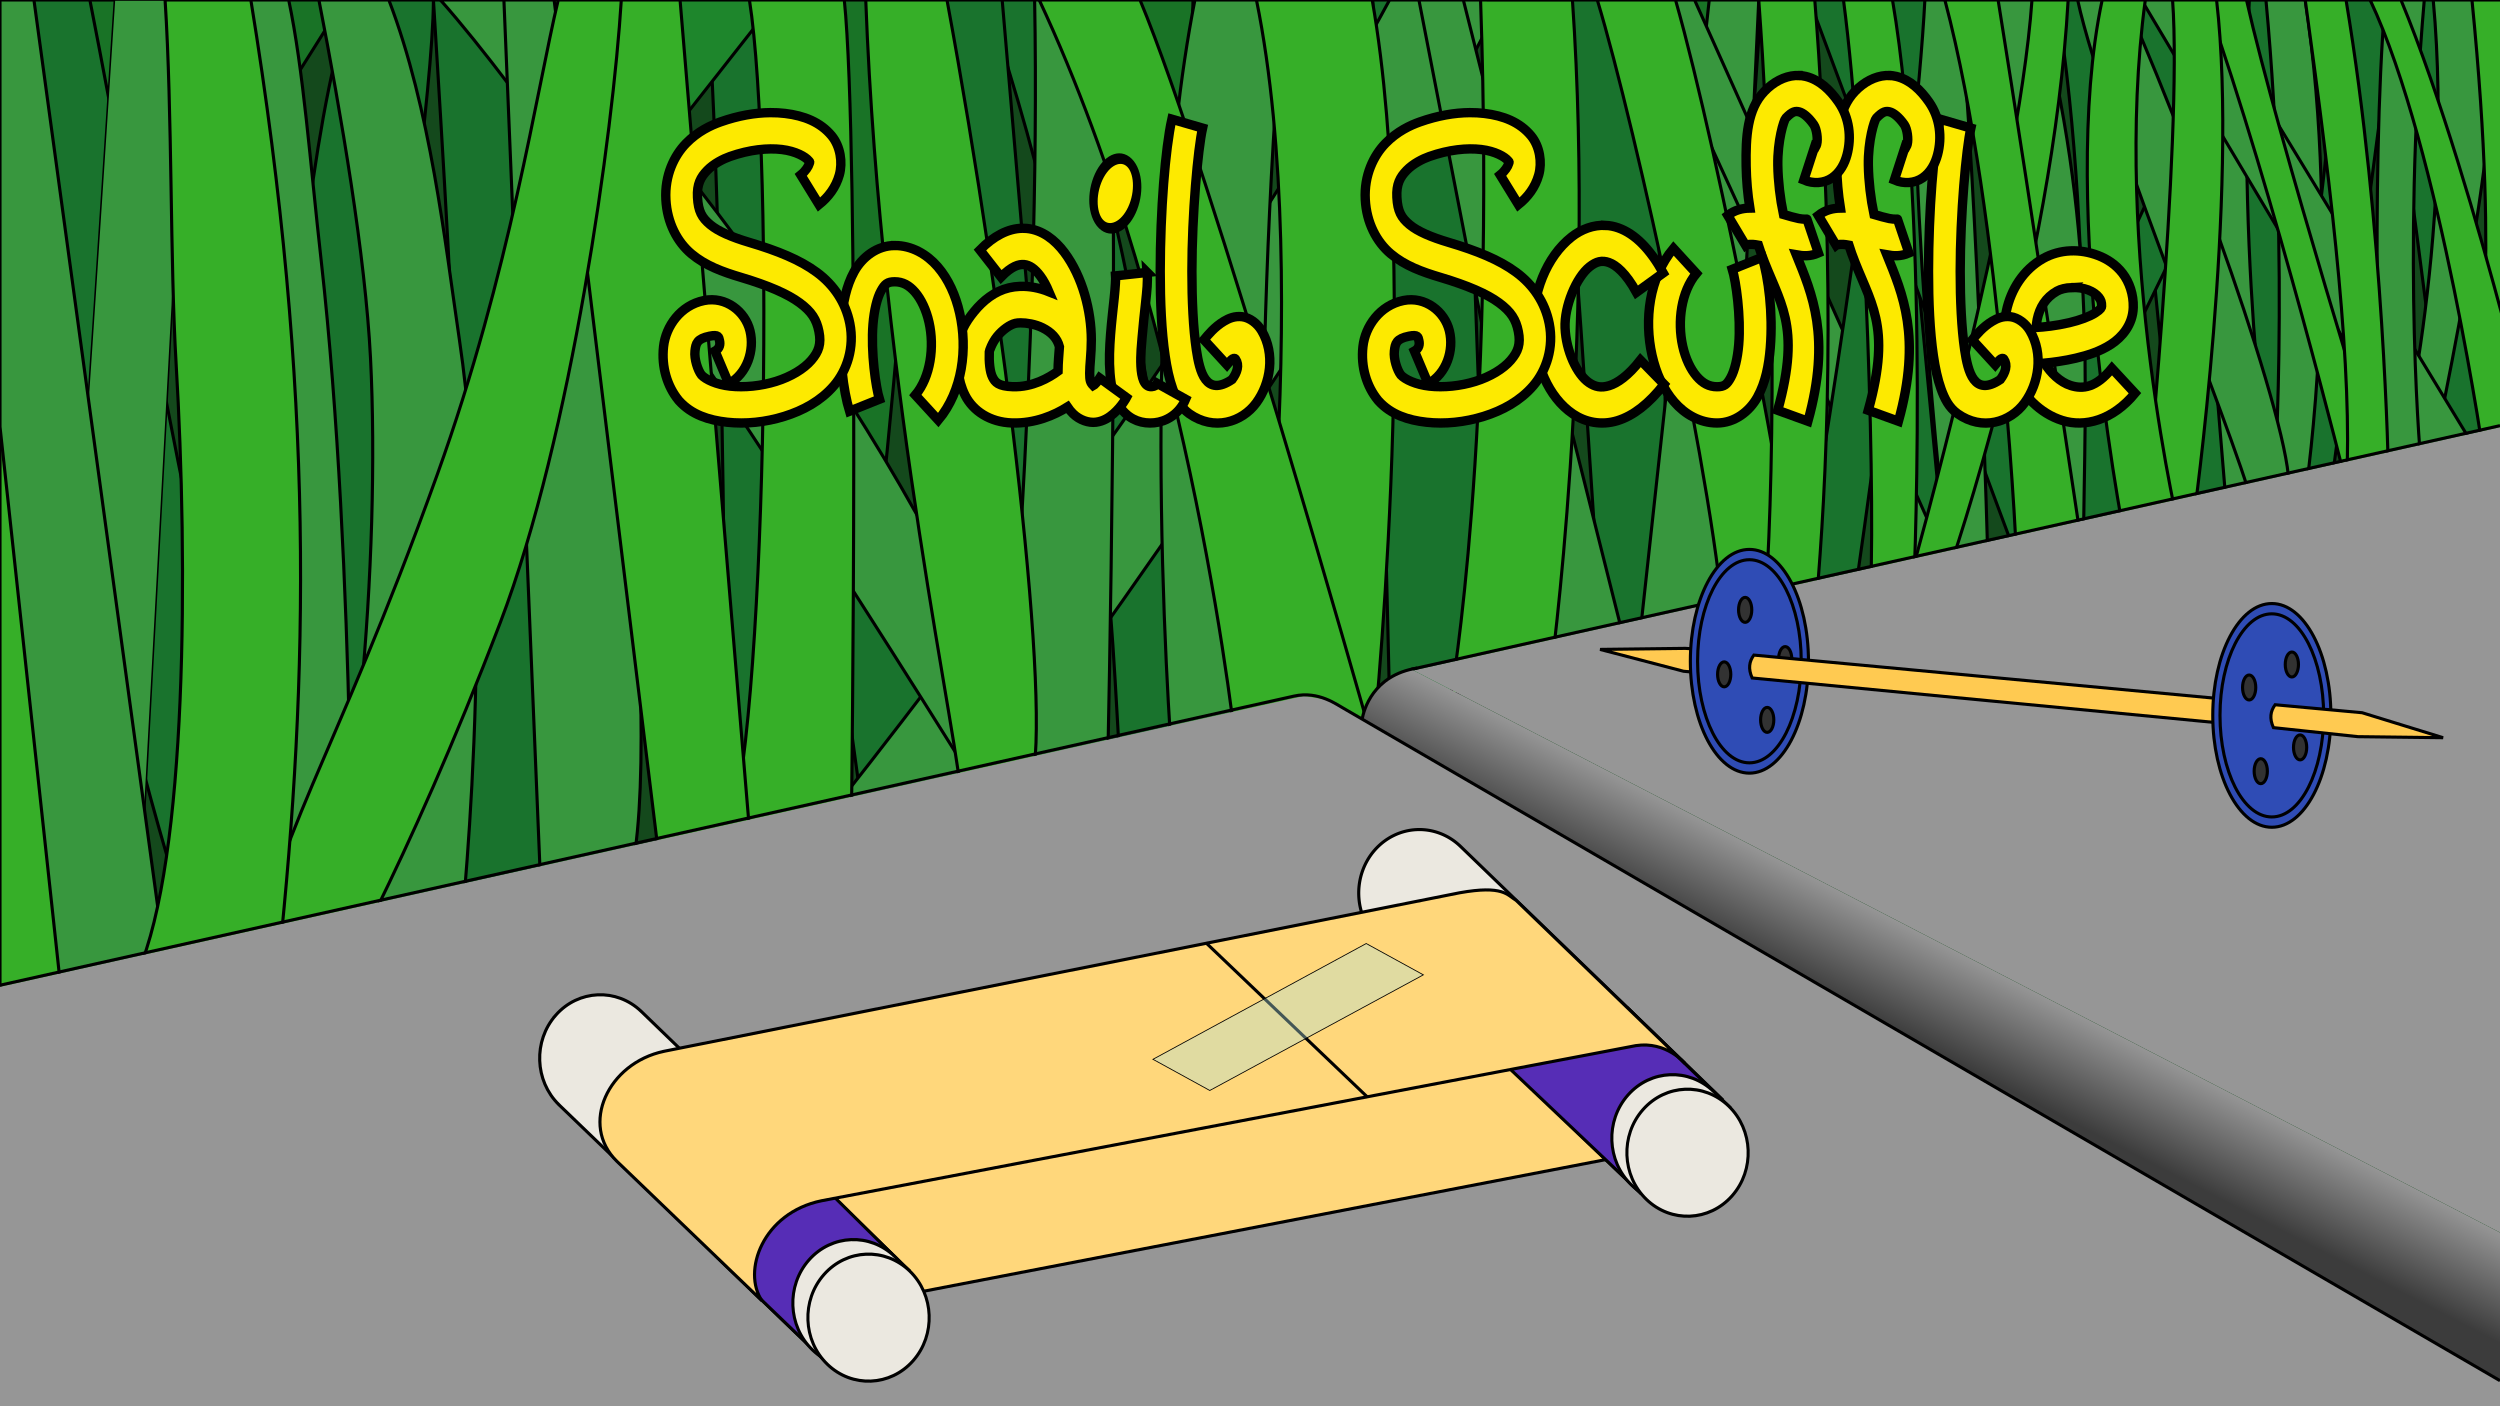 <?xml version="1.0" encoding="UTF-8" standalone="no"?>
<!-- Created with Inkscape (http://www.inkscape.org/) -->

<svg
   xmlns:dc="http://purl.org/dc/elements/1.1/"
   xmlns:cc="http://creativecommons.org/ns#"
   xmlns:rdf="http://www.w3.org/1999/02/22-rdf-syntax-ns#"
   xmlns:svg="http://www.w3.org/2000/svg"
   xmlns="http://www.w3.org/2000/svg"
   xmlns:xlink="http://www.w3.org/1999/xlink"
   xmlns:sodipodi="http://sodipodi.sourceforge.net/DTD/sodipodi-0.dtd"
   xmlns:inkscape="http://www.inkscape.org/namespaces/inkscape"
   width="800mm"
   height="450mm"
   viewBox="0 0 800 450"
   version="1.1"
   id="svg8"
   sodipodi:docname="home.svg"
   inkscape:version="0.92.4 (33fec40, 2019-01-16)"
   preserveAspectRatio="none">
  <defs
     id="defs2">
    <linearGradient
       inkscape:collect="always"
       id="linearGradient2175">
      <stop
         style="stop-color:#3c3c3c;stop-opacity:1"
         offset="0"
         id="stop2171" />
      <stop
         style="stop-color:#969696;stop-opacity:1"
         offset="1"
         id="stop2173" />
    </linearGradient>
    <linearGradient
       inkscape:collect="always"
       xlink:href="#linearGradient2175"
       id="linearGradient2177"
       x1="607.036"
       y1="89.48"
       x2="621.605"
       y2="61.28"
       gradientUnits="userSpaceOnUse"
       gradientTransform="translate(0,87.681)" />
  </defs>
  <sodipodi:namedview
     id="base"
     pagecolor="#ffffff"
     bordercolor="#666666"
     borderopacity="1.0"
     inkscape:pageopacity="0.0"
     inkscape:pageshadow="2"
     inkscape:zoom="0.27615885"
     inkscape:cx="1511.811"
     inkscape:cy="850.3937"
     inkscape:document-units="mm"
     inkscape:current-layer="layer1"
     showgrid="false"
     inkscape:window-width="1311"
     inkscape:window-height="713"
     inkscape:window-x="55"
     inkscape:window-y="27"
     inkscape:window-maximized="1"
     objecttolerance="10"
     guidetolerance="10"
     gridtolerance="10" />
  <g
     inkscape:label="Layer 1"
     inkscape:groupmode="layer"
     id="layer1"
     transform="translate(0,153)">
    <rect
       style="opacity:1;vector-effect:none;fill:#14491c;fill-opacity:1;stroke:none;stroke-width:0.574;stroke-linecap:butt;stroke-linejoin:miter;stroke-miterlimit:4;stroke-dasharray:none;stroke-dashoffset:0;stroke-opacity:1"
       id="rect2102"
       width="800"
       height="450"
       x="0"
       y="-153" />
    <path
       style="opacity:1;vector-effect:none;fill:#19732d;fill-opacity:1;stroke:#000000;stroke-width:3.78;stroke-linecap:butt;stroke-linejoin:miter;stroke-miterlimit:4;stroke-dasharray:none;stroke-dashoffset:0;stroke-opacity:1"
       d="m 2881.588,0 71.422,549.275 50.695,-9.053 L 2949.172,0 Z"
       transform="matrix(0.265,0,0,0.265,0,-153)"
       id="path1461"
       inkscape:connector-curvature="0" />
    <path
       style="opacity:1;vector-effect:none;fill:#38973e;fill-opacity:1;stroke:#000000;stroke-width:3.78;stroke-linecap:butt;stroke-linejoin:miter;stroke-miterlimit:4;stroke-dasharray:none;stroke-dashoffset:0;stroke-opacity:1"
       d="m 2938.238,0 c 26.652,289.824 -44.977,574.623 -44.977,574.623 l 38.022,5.432 c 0,0 96.503,-430.184 79.627,-580.055 z"
       transform="matrix(0.265,0,0,0.265,0,-153)"
       id="path1499"
       inkscape:connector-curvature="0" />
    <path
       style="opacity:1;vector-effect:none;fill:#36af28;fill-opacity:1;stroke:#000000;stroke-width:3.78;stroke-linecap:butt;stroke-linejoin:miter;stroke-miterlimit:4;stroke-dasharray:none;stroke-dashoffset:0;stroke-opacity:1"
       d="m 2985.019,0 c 35.679,359.137 1.467,432.965 12.35,530.265 l 26.253,3.872 V 0 Z"
       transform="matrix(0.265,0,0,0.265,0,-153)"
       id="path1480"
       inkscape:connector-curvature="0"
       sodipodi:nodetypes="ccccc" />
    <path
       style="opacity:1;vector-effect:none;fill:#19732d;fill-opacity:1;stroke:#000000;stroke-width:3.78;stroke-linecap:butt;stroke-linejoin:miter;stroke-miterlimit:4;stroke-dasharray:none;stroke-dashoffset:0;stroke-opacity:1"
       d="m 2703.939,0 c 1.816,185.369 -37.784,641.305 -37.784,641.305 l 78.641,-30.469 c 0,0 29.531,-351.651 38.875,-610.836 z"
       transform="matrix(0.265,0,0,0.265,0,-153)"
       id="path1374"
       inkscape:connector-curvature="0"
       sodipodi:nodetypes="ccccc" />
    <path
       style="opacity:1;vector-effect:none;fill:#19732d;fill-opacity:1;stroke:#000000;stroke-width:3.78;stroke-linecap:butt;stroke-linejoin:miter;stroke-miterlimit:4;stroke-dasharray:none;stroke-dashoffset:0;stroke-opacity:1"
       d="m 2830.764,0 -69.672,598.162 52.506,-0.002 L 2892.664,0 Z"
       transform="matrix(0.265,0,0,0.265,0,-153)"
       id="path1423"
       inkscape:connector-curvature="0" />
    <path
       style="opacity:1;vector-effect:none;fill:#197326;fill-opacity:1;stroke:#000000;stroke-width:3.78;stroke-linecap:butt;stroke-linejoin:miter;stroke-miterlimit:4;stroke-dasharray:none;stroke-dashoffset:0;stroke-opacity:1"
       d="m 2023.293,0 19.297,141.523 73.885,7.695 L 2127.131,0 Z"
       id="path1199"
       transform="matrix(0.265,0,0,0.265,0,-153)"
       inkscape:connector-curvature="0" />
    <path
       style="opacity:1;vector-effect:none;fill:#197326;fill-opacity:1;stroke:#000000;stroke-width:1;stroke-linecap:butt;stroke-linejoin:miter;stroke-miterlimit:4;stroke-dasharray:none;stroke-dashoffset:0;stroke-opacity:1"
       d="m 347.631,-153 c 12.671,56.443 31.023,120.154 31.023,120.154 L 381.766,-153 Z"
       id="path987"
       inkscape:connector-curvature="0"
       sodipodi:nodetypes="cccc" />
    <path
       style="opacity:1;vector-effect:none;fill:#19732d;fill-opacity:1;stroke:#000000;stroke-width:3.78;stroke-linecap:butt;stroke-linejoin:miter;stroke-miterlimit:4;stroke-dasharray:none;stroke-dashoffset:0;stroke-opacity:1"
       d="M 853.282,0 C 874.052,207.874 877.375,1018.898 877.375,1018.898 l 96.973,-1.539 L 918.238,0 Z"
       transform="matrix(0.265,0,0,0.265,0,-153)"
       id="path1541"
       inkscape:connector-curvature="0"
       sodipodi:nodetypes="ccccc" />
    <path
       style="opacity:1;vector-effect:none;fill:#1e862c;fill-opacity:1;stroke:#000000;stroke-width:3.78;stroke-linecap:butt;stroke-linejoin:miter;stroke-miterlimit:4;stroke-dasharray:none;stroke-dashoffset:0;stroke-opacity:1"
       d="M 784.838,0 812.727,158.455 937.133,0 Z"
       transform="matrix(0.265,0,0,0.265,0,-153)"
       id="path1492"
       inkscape:connector-curvature="0" />
    <path
       style="opacity:1;vector-effect:none;fill:#19732d;fill-opacity:1;stroke:#000000;stroke-width:3.78;stroke-linecap:butt;stroke-linejoin:miter;stroke-miterlimit:4;stroke-dasharray:none;stroke-dashoffset:0;stroke-opacity:1"
       d="M 425.775,0 C 343.362,217.029 302.705,1045.563 346.35,1224.012 l 78.484,-40.605 c 0,1e-4 20.954,-345.219 39.308,-584.66 C 480.418,386.402 522.776,109.809 523.391,0 Z"
       transform="matrix(0.265,0,0,0.265,0,-153)"
       id="path1121"
       inkscape:connector-curvature="0"
       sodipodi:nodetypes="cccscc" />
    <path
       style="opacity:1;vector-effect:none;fill:#197326;fill-opacity:1;stroke:#000000;stroke-width:3.78;stroke-linecap:butt;stroke-linejoin:miter;stroke-miterlimit:4;stroke-dasharray:none;stroke-dashoffset:0;stroke-opacity:1"
       d="M 330.219,0 343.939,113.875 415.57,0 Z"
       transform="matrix(0.265,0,0,0.265,0,-153)"
       id="path1344"
       inkscape:connector-curvature="0" />
    <path
       style="opacity:1;vector-effect:none;fill:#38973e;fill-opacity:1;stroke:#000000;stroke-width:3.78;stroke-linecap:butt;stroke-linejoin:miter;stroke-miterlimit:4;stroke-dasharray:none;stroke-dashoffset:0;stroke-opacity:1"
       d="m 278.914,0 c 16.218,312.408 83.355,1045.871 16.623,1211.316 l 129.297,-27.91 c 0,1e-4 4.83,-496.967 -36.941,-868.307 C 374.418,195.317 366.455,84.57 348.628,0 Z"
       id="path1015"
       inkscape:connector-curvature="0"
       sodipodi:nodetypes="cccscc"
       transform="matrix(0.265,0,0,0.265,0,-153)" />
    <path
       style="opacity:1;vector-effect:none;fill:#197326;fill-opacity:1;stroke:#000000;stroke-width:3.78;stroke-linecap:butt;stroke-linejoin:miter;stroke-miterlimit:4;stroke-dasharray:none;stroke-dashoffset:0;stroke-opacity:1"
       d="m 1006.225,0 -98.484,1034.676 109.056,-23.847 c 0,0 94.05,-688.9 86.626,-1010.829 z"
       transform="matrix(0.265,0,0,0.265,0,-153)"
       id="path1574"
       inkscape:connector-curvature="0"
       sodipodi:nodetypes="ccccc" />
    <path
       style="fill:#19732d;fill-opacity:1;stroke:#000000;stroke-width:3.78;stroke-linecap:butt;stroke-linejoin:miter;stroke-miterlimit:4;stroke-dasharray:none;stroke-opacity:1"
       d="m 523.391,0 c 20.698,339.824 64.427,989.146 2.132,1143.59 l 129.297,-27.91 C 731.855,703.664 625.683,363.924 622.812,0 Z"
       transform="matrix(0.265,0,0,0.265,0,-153)"
       id="path1213"
       inkscape:connector-curvature="0"
       sodipodi:nodetypes="ccccc" />
    <path
       style="opacity:1;vector-effect:none;fill:#19732d;fill-opacity:1;stroke:#000000;stroke-width:1;stroke-linecap:butt;stroke-linejoin:miter;stroke-miterlimit:4;stroke-dasharray:none;stroke-dashoffset:0;stroke-opacity:1"
       d="m 276.684,111.683 -13.186,-95.748 10.25,-3.133 33.304,90.067 z"
       id="path1621"
       inkscape:connector-curvature="0"
       sodipodi:nodetypes="ccccc" />
    <path
       style="opacity:1;vector-effect:none;fill:#19732d;fill-opacity:1;stroke:#000000;stroke-width:3.78;stroke-linecap:butt;stroke-linejoin:miter;stroke-miterlimit:4;stroke-dasharray:none;stroke-dashoffset:0;stroke-opacity:1"
       d="m 1190.772,0 c 148.817,438.845 151.355,776.124 161.86,923.199 l 85.031,-22.824 c 0,0 -29.231,-505.659 -166.012,-900.375 z"
       transform="matrix(0.265,0,0,0.265,0,-153)"
       id="path916"
       inkscape:connector-curvature="0"
       sodipodi:nodetypes="ccccc" />
    <path
       style="opacity:1;vector-effect:none;fill:#19732d;fill-opacity:1;stroke:#000000;stroke-width:3.78;stroke-linecap:butt;stroke-linejoin:miter;stroke-miterlimit:4;stroke-dasharray:none;stroke-dashoffset:0;stroke-opacity:1"
       d="m 1657.652,0 20.686,860.529 119.727,-41.359 L 1768.66,0 Z"
       transform="matrix(0.265,0,0,0.265,0,-153)"
       id="path1053"
       inkscape:connector-curvature="0" />
    <path
       style="opacity:1;vector-effect:none;fill:#38973e;fill-opacity:1;stroke:#000000;stroke-width:3.78;stroke-linecap:butt;stroke-linejoin:miter;stroke-miterlimit:4;stroke-dasharray:none;stroke-dashoffset:0;stroke-opacity:1"
       d="M 1677.941,0 C 1438.671,444.289 974.348,1017.359 974.348,1017.359 l 157.605,17.316 c 0,0 515.717,-688.896 680.621,-1034.676 z"
       transform="matrix(0.265,0,0,0.265,0,-153)"
       id="path935"
       inkscape:connector-curvature="0" />
    <path
       style="opacity:1;vector-effect:none;fill:#197326;fill-opacity:1;stroke:#000000;stroke-width:1;stroke-linecap:butt;stroke-linejoin:miter;stroke-miterlimit:4;stroke-dasharray:none;stroke-dashoffset:0;stroke-opacity:1"
       d="m 540.785,50.025 -20.712,-93.292 27.286,-7.331 21.788,94.077 z"
       id="path1164"
       inkscape:connector-curvature="0"
       sodipodi:nodetypes="ccccc" />
    <path
       style="opacity:1;vector-effect:none;fill:#19732d;fill-opacity:1;stroke:#000000;stroke-width:3.78;stroke-linecap:butt;stroke-linejoin:miter;stroke-miterlimit:4;stroke-dasharray:none;stroke-dashoffset:0;stroke-opacity:1"
       d="m 1867.539,0 c 31.27,184.587 38.805,365.496 67.666,785.43 l 78.139,-12.812 c -1e-4,0 7.019,-487.504 -39.334,-772.617 z"
       transform="matrix(0.265,0,0,0.265,0,-153)"
       id="path1110"
       inkscape:connector-curvature="0" />
    <path
       style="opacity:1;vector-effect:none;fill:#38973e;fill-opacity:1;stroke:#000000;stroke-width:3.78;stroke-linecap:butt;stroke-linejoin:miter;stroke-miterlimit:4;stroke-dasharray:none;stroke-dashoffset:0;stroke-opacity:1"
       d="m 1713.436,0 158.641,816.992 91.428,-34.828 L 1767.061,0 Z"
       transform="matrix(0.265,0,0,0.265,0,-153)"
       id="path1088"
       inkscape:connector-curvature="0" />
    <path
       style="opacity:1;vector-effect:none;fill:#36af28;fill-opacity:1;stroke:#000000;stroke-width:3.78;stroke-linecap:butt;stroke-linejoin:miter;stroke-miterlimit:4;stroke-dasharray:none;stroke-dashoffset:0;stroke-opacity:1"
       d="m 1787.855,0 c 18.404,529.182 -35.504,838.762 -35.504,838.762 l 119.725,-21.77 c 0,0 55.261,-402.63 26.717,-816.992 z"
       transform="matrix(0.265,0,0,0.265,0,-153)"
       id="path1072"
       inkscape:connector-curvature="0" />
    <path
       style="opacity:1;vector-effect:none;fill:#197326;fill-opacity:1;stroke:#000000;stroke-width:1;stroke-linecap:butt;stroke-linejoin:miter;stroke-miterlimit:4;stroke-dasharray:none;stroke-dashoffset:0;stroke-opacity:1"
       d="m 423.902,49.916 -22.462,-62.779 -7.487,76.602 z"
       id="path1037"
       inkscape:connector-curvature="0"
       sodipodi:nodetypes="cccc" />
    <path
       style="opacity:1;vector-effect:none;fill:#38973e;fill-opacity:1;stroke:#000000;stroke-width:3.78;stroke-linecap:butt;stroke-linejoin:miter;stroke-miterlimit:4;stroke-dasharray:none;stroke-dashoffset:0;stroke-opacity:1"
       d="m 1442.897,0 c -73.41,373.601 -25.777,943.25 -25.777,943.25 l 111.018,-21.77 c 0,0 -18.366,-463.268 21.965,-921.48 z"
       transform="matrix(0.265,0,0,0.265,0,-153)"
       id="path968"
       inkscape:connector-curvature="0" />
    <path
       style="opacity:1;vector-effect:none;fill:#36af28;fill-opacity:1;stroke:#000000;stroke-width:3.78;stroke-linecap:butt;stroke-linejoin:miter;stroke-miterlimit:4;stroke-dasharray:none;stroke-dashoffset:0;stroke-opacity:1"
       d="m 1517.238,0 c 71.729,352.48 -6.515,899.712 -6.515,899.712 l 145.847,13.062 c 0,0 60.842,-567.908 0.459,-912.773 z"
       transform="matrix(0.265,0,0,0.265,0,-153)"
       id="path1018"
       inkscape:connector-curvature="0"
       sodipodi:nodetypes="ccccc" />
    <path
       style="opacity:1;vector-effect:none;fill:#38973e;fill-opacity:1;stroke:#000000;stroke-width:3.78;stroke-linecap:butt;stroke-linejoin:miter;stroke-miterlimit:4;stroke-dasharray:none;stroke-dashoffset:0;stroke-opacity:1"
       d="M 531.863,0 C 731.228,224.546 1186.375,960.664 1186.375,960.664 l 58.773,-15.238 C 1170.004,635.454 816.014,161.754 643.479,0 Z"
       transform="matrix(0.265,0,0,0.265,0,-153)"
       id="path1433"
       inkscape:connector-curvature="0" />
    <path
       style="opacity:1;vector-effect:none;fill:#19732d;fill-opacity:1;stroke:#000000;stroke-width:3.78;stroke-linecap:butt;stroke-linejoin:miter;stroke-miterlimit:4;stroke-dasharray:none;stroke-dashoffset:0;stroke-opacity:1"
       d="m 1091.43,0 119.963,941.936 78.502,-13.854 L 1210.174,0 Z"
       transform="matrix(0.265,0,0,0.265,0,-153)"
       id="path897"
       inkscape:connector-curvature="0" />
    <path
       style="opacity:1;vector-effect:none;fill:#38973e;fill-opacity:1;stroke:#000000;stroke-width:3.78;stroke-linecap:butt;stroke-linejoin:miter;stroke-miterlimit:4;stroke-dasharray:none;stroke-dashoffset:0;stroke-opacity:1"
       d="m 1249.35,0 c 8.108,426.537 -37.957,941.936 -37.957,941.936 l 126.219,-18.471 c 0,0 15.588,-713.26 0.215,-923.465 z"
       transform="matrix(0.265,0,0,0.265,0,-153)"
       id="path864"
       inkscape:connector-curvature="0" />
    <path
       style="opacity:1;vector-effect:none;fill:#36af28;fill-opacity:1;stroke:#000000;stroke-width:3.78;stroke-linecap:butt;stroke-linejoin:miter;stroke-miterlimit:4;stroke-dasharray:none;stroke-dashoffset:0;stroke-opacity:1"
       d="m 1045.429,0 c 18.194,482.839 116.579,912.586 115.087,967.062 l 84.633,-21.637 C 1270.498,862.668 1215.762,390.459 1143.531,0 Z"
       transform="matrix(0.265,0,0,0.265,0,-153)"
       id="path1637"
       inkscape:connector-curvature="0"
       sodipodi:nodetypes="ccccc" />
    <path
       style="opacity:1;vector-effect:none;fill:#36af28;fill-opacity:1;stroke:#000000;stroke-width:3.78;stroke-linecap:butt;stroke-linejoin:miter;stroke-miterlimit:4;stroke-dasharray:none;stroke-dashoffset:0;stroke-opacity:1"
       d="m 1254.939,0 c 186.633,399.184 238.641,911.576 238.641,911.576 l 157.754,-37.657 c 0,0 -188.172,-666.18 -274.684,-873.919 z"
       transform="matrix(0.265,0,0,0.265,0,-153)"
       id="path975"
       inkscape:connector-curvature="0"
       sodipodi:nodetypes="ccccc" />
    <path
       style="opacity:1;vector-effect:none;fill:#38973e;fill-opacity:1;stroke:#000000;stroke-width:3.78;stroke-linecap:butt;stroke-linejoin:miter;stroke-miterlimit:4;stroke-dasharray:none;stroke-dashoffset:0;stroke-opacity:1"
       d="m 385.09,0 c 27.033,138.459 56.027,309.283 62.311,432.287 12.378,242.3 -18.991,599.253 -73.379,738.424 l 180.562,-26.168 c 0,0 47.114,-417.054 0.057,-735.061 C 537.289,292.222 519.933,131.836 469.573,0 Z"
       id="path1017"
       inkscape:connector-curvature="0"
       sodipodi:nodetypes="csccscc"
       transform="matrix(0.265,0,0,0.265,0,-153)" />
    <path
       style="opacity:1;vector-effect:none;fill:#38973e;fill-opacity:1;stroke:#000000;stroke-width:3.78;stroke-linecap:butt;stroke-linejoin:miter;stroke-miterlimit:4;stroke-dasharray:none;stroke-dashoffset:0;stroke-opacity:1"
       d="m 608.492,0 46.328,1115.68 c 0,0 39.101,110.558 100.004,-37.467 C 809.71,944.813 734.854,254.595 692.439,0 Z"
       transform="matrix(0.265,0,0,0.265,0,-153)"
       id="path1232"
       inkscape:connector-curvature="0" />
    <path
       style="opacity:1;vector-effect:none;fill:#197326;fill-opacity:1;stroke:#000000;stroke-width:3.78;stroke-linecap:butt;stroke-linejoin:miter;stroke-miterlimit:4;stroke-dasharray:none;stroke-dashoffset:0;stroke-opacity:1"
       d="M 90.816,0 V 138.445 H 164.699 V 0 Z"
       transform="matrix(0.265,0,0,0.265,0,-153)"
       id="rect1400"
       inkscape:connector-curvature="0" />
    <path
       style="opacity:1;vector-effect:none;fill:#19732d;fill-opacity:1;stroke:#000000;stroke-width:3.78;stroke-linecap:butt;stroke-linejoin:miter;stroke-miterlimit:4;stroke-dasharray:none;stroke-dashoffset:0;stroke-opacity:1"
       d="M 0,0 V 62.811 C 17.515,317.962 191.886,1071.085 256.867,1189.232 l 117.9,-23.24 C 298.085,1063.748 163.866,279.565 108.527,0 Z"
       id="path1251"
       transform="matrix(0.265,0,0,0.265,0,-153)"
       inkscape:connector-curvature="0" />
    <path
       style="opacity:1;vector-effect:none;fill:#38973e;fill-opacity:1;stroke:#000000;stroke-width:1.89;stroke-linecap:butt;stroke-linejoin:miter;stroke-miterlimit:4;stroke-dasharray:none;stroke-dashoffset:0;stroke-opacity:1"
       d="M 138.168,0 C 129.953,127.323 76.729,948.472 51.223,1246.584 L 158.91,1269.775 228.15,0 Z"
       transform="matrix(0.265,0,0,0.265,0,-153)"
       id="path1272"
       inkscape:connector-curvature="0" />
    <path
       style="opacity:1;vector-effect:none;fill:#36af28;fill-opacity:1;stroke:#000000;stroke-width:3.78;stroke-linecap:butt;stroke-linejoin:miter;stroke-miterlimit:4;stroke-dasharray:none;stroke-dashoffset:0;stroke-opacity:1"
       d="M 0,467.318 V 1231.859 L 77.344,1229.17 58.775,473.053 Z"
       transform="matrix(0.265,0,0,0.265,0,-153)"
       id="path1310"
       inkscape:connector-curvature="0" />
    <path
       style="opacity:1;vector-effect:none;fill:#36af28;fill-opacity:1;stroke:#000000;stroke-width:3.78;stroke-linecap:butt;stroke-linejoin:miter;stroke-miterlimit:4;stroke-dasharray:none;stroke-dashoffset:0;stroke-opacity:1"
       d="M 904.984,0 C 935.872,197.657 925.023,889.969 877.375,1018.898 l 150.846,-38.482 c 0,0 10.138,-797.088 -8.682,-980.416 z"
       transform="matrix(0.265,0,0,0.265,0,-153)"
       id="path1473"
       inkscape:connector-curvature="0"
       sodipodi:nodetypes="ccccc" />
    <path
       style="opacity:1;vector-effect:none;fill:#36af28;fill-opacity:1;stroke:#000000;stroke-width:3.78;stroke-linecap:butt;stroke-linejoin:miter;stroke-miterlimit:4;stroke-dasharray:none;stroke-dashoffset:0;stroke-opacity:1"
       d="M 669.129,0 796.721,1043.383 907.74,1034.676 821.201,0 Z"
       transform="matrix(0.265,0,0,0.265,0,-153)"
       id="path1452"
       inkscape:connector-curvature="0"
       sodipodi:nodetypes="ccccc" />
    <path
       style="opacity:1;vector-effect:none;fill:#36af28;fill-opacity:1;stroke:#000000;stroke-width:3.78;stroke-linecap:butt;stroke-linejoin:miter;stroke-miterlimit:4;stroke-dasharray:none;stroke-dashoffset:0;stroke-opacity:1"
       d="M 674.074,0 C 648.084,108.76 616.107,328.184 528.105,572.799 399.672,929.8 332.192,1001.636 295.537,1211.316 l 93.252,12.355 c 0,0 102.555,-175.782 215.506,-472.372 C 690.186,525.765 740.304,159.639 750.259,0 Z"
       transform="matrix(0.265,0,0,0.265,0,-153)"
       id="path1061"
       inkscape:connector-curvature="0"
       sodipodi:nodetypes="csccscc" />
    <path
       style="opacity:1;vector-effect:none;fill:#38973e;fill-opacity:1;stroke:#000000;stroke-width:3.78;stroke-linecap:butt;stroke-linejoin:miter;stroke-miterlimit:4;stroke-dasharray:none;stroke-dashoffset:0;stroke-opacity:1"
       d="M 0,0 V 515.332 L 77.344,1229.17 205.266,1203.363 40.979,0 Z"
       transform="matrix(0.265,0,0,0.265,0,-153)"
       id="path1291"
       inkscape:connector-curvature="0" />
    <path
       style="opacity:1;vector-effect:none;fill:#36af28;fill-opacity:1;stroke:#000000;stroke-width:3.78;stroke-linecap:butt;stroke-linejoin:miter;stroke-miterlimit:4;stroke-dasharray:none;stroke-dashoffset:0;stroke-opacity:1"
       d="m 199.352,0 c 8.806,137.862 5.905,314.316 13.344,439.719 14.31,241.218 13.878,596.175 -46.614,735.345 l 170.615,-15.283 C 372.559,818.751 380.593,477.076 302.914,0 Z"
       transform="matrix(0.265,0,0,0.265,0,-153)"
       id="path1039"
       inkscape:connector-curvature="0"
       sodipodi:nodetypes="cscccc" />
    <path
       style="opacity:1;vector-effect:none;fill:#38973e;fill-opacity:1;stroke:#000000;stroke-width:1;stroke-linecap:butt;stroke-linejoin:miter;stroke-miterlimit:4;stroke-dasharray:none;stroke-dashoffset:0;stroke-opacity:1"
       d="M 546.951,-153 524.65,51.422 553.652,43.436 562.803,-153 Z"
       id="path1180"
       inkscape:connector-curvature="0"
       sodipodi:nodetypes="ccccc" />
    <path
       style="opacity:1;vector-effect:none;fill:#19732d;fill-opacity:1;stroke:#000000;stroke-width:1;stroke-linecap:butt;stroke-linejoin:miter;stroke-miterlimit:4;stroke-dasharray:none;stroke-dashoffset:0;stroke-opacity:1"
       d="m 610.223,32.061 -10.079,-136.789 9.579,-1.542 12.883,134.875 z"
       id="path1331"
       inkscape:connector-curvature="0" />
    <path
       style="opacity:1;vector-effect:none;fill:#19732d;fill-opacity:1;stroke:#000000;stroke-width:3.78;stroke-linecap:butt;stroke-linejoin:miter;stroke-miterlimit:4;stroke-dasharray:none;stroke-dashoffset:0;stroke-opacity:1"
       d="m 2483.256,0 c 50.217,309.877 26.742,681.283 26.742,681.283 L 2588.674,640.738 2554.039,0 Z"
       transform="matrix(0.265,0,0,0.265,0,-153)"
       id="path1207"
       inkscape:connector-curvature="0" />
    <path
       style="opacity:1;vector-effect:none;fill:#38973e;fill-opacity:1;stroke:#000000;stroke-width:3.78;stroke-linecap:butt;stroke-linejoin:miter;stroke-miterlimit:4;stroke-dasharray:none;stroke-dashoffset:0;stroke-opacity:1"
       d="m 2666.338,0 c 6.158,326.827 3.592,606.281 3.592,606.281 l 74.867,4.555 c 0,0 -44.359,-264.491 -28.684,-610.836 z"
       transform="matrix(0.265,0,0,0.265,0,-153)"
       id="path1589"
       inkscape:connector-curvature="0" />
    <path
       style="opacity:1;vector-effect:none;fill:#19732d;fill-opacity:1;stroke:#000000;stroke-width:3.78;stroke-linecap:butt;stroke-linejoin:miter;stroke-miterlimit:4;stroke-dasharray:none;stroke-dashoffset:0;stroke-opacity:1"
       d="m 2578.797,0 c -9.053,72.422 54.609,648.836 54.609,648.836 L 2690.481,636.184 2637.889,0 Z"
       id="path1258"
       inkscape:connector-curvature="0"
       sodipodi:nodetypes="ccccc"
       transform="matrix(0.265,0,0,0.265,0,-153)" />
    <path
       style="opacity:1;vector-effect:none;fill:#19732d;fill-opacity:1;stroke:#000000;stroke-width:1;stroke-linecap:butt;stroke-linejoin:miter;stroke-miterlimit:4;stroke-dasharray:none;stroke-dashoffset:0;stroke-opacity:1"
       d="m 674.012,-60.365 17.725,-38.323 6.707,20.599 -18.204,37.365 z"
       id="path1283"
       inkscape:connector-curvature="0" />
    <path
       style="opacity:1;vector-effect:none;fill:#38973e;fill-opacity:1;stroke:#000000;stroke-width:3.78;stroke-linecap:butt;stroke-linejoin:miter;stroke-miterlimit:4;stroke-dasharray:none;stroke-dashoffset:0;stroke-opacity:1"
       d="m 2736.23,0 c 30.314,323.244 8.566,610.836 8.566,610.836 l 39.832,-19.918 c 0,0 43.876,-297.412 -0.957,-590.918 z"
       id="path1304"
       inkscape:connector-curvature="0"
       sodipodi:nodetypes="ccccc"
       transform="matrix(0.265,0,0,0.265,0,-153)" />
    <path
       style="opacity:1;vector-effect:none;fill:#38973e;fill-opacity:1;stroke:#000000;stroke-width:3.78;stroke-linecap:butt;stroke-linejoin:miter;stroke-miterlimit:4;stroke-dasharray:none;stroke-dashoffset:0;stroke-opacity:1"
       d="m 2586.021,0 338.019,567.381 76.873,-6.02 L 2659.516,0 Z"
       transform="matrix(0.265,0,0,0.265,0,-153)"
       id="path1355"
       inkscape:connector-curvature="0" />
    <path
       style="opacity:1;vector-effect:none;fill:#38973e;fill-opacity:1;stroke:#000000;stroke-width:3.78;stroke-linecap:butt;stroke-linejoin:miter;stroke-miterlimit:4;stroke-dasharray:none;stroke-dashoffset:0;stroke-opacity:1"
       d="m 2508.865,0 c 32.377,150.206 215.71,588.393 212.395,619.889 l 39.832,-21.727 C 2783.494,570.589 2666.477,228.098 2566.158,0 Z"
       id="path1242"
       transform="matrix(0.265,0,0,0.265,0,-153)"
       inkscape:connector-curvature="0" />
    <path
       style="opacity:1;vector-effect:none;fill:#36af28;fill-opacity:1;stroke:#000000;stroke-width:3.78;stroke-linecap:butt;stroke-linejoin:miter;stroke-miterlimit:4;stroke-dasharray:none;stroke-dashoffset:0;stroke-opacity:1"
       d="m 2663.527,0 c 83.237,235.223 169.986,585.486 169.986,585.486 l 41.642,-18.105 c 0,0 -124.835,-400.875 -162.408,-567.381 z"
       transform="matrix(0.265,0,0,0.265,0,-153)"
       id="path1334"
       inkscape:connector-curvature="0"
       sodipodi:nodetypes="ccccc" />
    <path
       style="opacity:1;vector-effect:none;fill:#36af28;fill-opacity:1;stroke:#000000;stroke-width:3.78;stroke-linecap:butt;stroke-linejoin:miter;stroke-miterlimit:4;stroke-dasharray:none;stroke-dashoffset:0;stroke-opacity:1"
       d="m 2623.492,0 c 12.335,168.785 -34.818,640.738 -34.818,640.738 l 60.164,-13.607 c 0,0 54.83,-392.447 27.785,-627.131 z"
       id="path1226"
       transform="matrix(0.265,0,0,0.265,0,-153)"
       inkscape:connector-curvature="0" />
    <path
       style="opacity:1;vector-effect:none;fill:#19732d;fill-opacity:1;stroke:#000000;stroke-width:3.78;stroke-linecap:butt;stroke-linejoin:miter;stroke-miterlimit:4;stroke-dasharray:none;stroke-dashoffset:0;stroke-opacity:1"
       d="M 2184.898,0 2440.231,686.383 2509.998,681.283 2256.6,0 Z"
       transform="matrix(0.265,0,0,0.265,0,-153)"
       id="path1312"
       inkscape:connector-curvature="0" />
    <path
       style="opacity:1;vector-effect:none;fill:#38973e;fill-opacity:1;stroke:#000000;stroke-width:3.78;stroke-linecap:butt;stroke-linejoin:miter;stroke-miterlimit:4;stroke-dasharray:none;stroke-dashoffset:0;stroke-opacity:1"
       d="m 2315.301,0 c -14.837,232.336 37.857,686.383 37.857,686.383 l 47.369,-8.961 c 0,0 -11.662,-434.67 -34.879,-677.422 z"
       transform="matrix(0.265,0,0,0.265,0,-153)"
       id="path1021"
       inkscape:connector-curvature="0" />
    <path
       style="opacity:1;vector-effect:none;fill:#38973e;fill-opacity:1;stroke:#000000;stroke-width:3.78;stroke-linecap:butt;stroke-linejoin:miter;stroke-miterlimit:4;stroke-dasharray:none;stroke-dashoffset:0;stroke-opacity:1"
       d="m 2406.438,0 56.045,685.525 53.07,-14.941 C 2517.995,453.184 2530.924,274.636 2460.941,0 Z"
       transform="matrix(0.265,0,0,0.265,0,-153)"
       id="path1122"
       inkscape:connector-curvature="0"
       sodipodi:nodetypes="ccccc" />
    <path
       style="opacity:1;vector-effect:none;fill:#38973e;fill-opacity:1;stroke:#000000;stroke-width:3.78;stroke-linecap:butt;stroke-linejoin:miter;stroke-miterlimit:4;stroke-dasharray:none;stroke-dashoffset:0;stroke-opacity:1"
       d="M 1985.189,0 2306.355,699.444 2354.158,686.588 2046.293,0 Z"
       transform="matrix(0.265,0,0,0.265,0,-153)"
       id="path1093"
       inkscape:connector-curvature="0"
       sodipodi:nodetypes="ccccc" />
    <path
       style="opacity:1;vector-effect:none;fill:#36af28;fill-opacity:1;stroke:#000000;stroke-width:3.78;stroke-linecap:butt;stroke-linejoin:miter;stroke-miterlimit:4;stroke-dasharray:none;stroke-dashoffset:0;stroke-opacity:1"
       d="m 2453.725,0 c -16.978,237.297 -147.369,699.443 -147.369,699.443 l 47.803,-12.855 c 0,0 124.764,-360.436 143.223,-686.588 z"
       transform="matrix(0.265,0,0,0.265,0,-153)"
       id="path1112"
       inkscape:connector-curvature="0" />
    <path
       style="opacity:1;vector-effect:none;fill:#36af28;fill-opacity:1;stroke:#000000;stroke-width:3.78;stroke-linecap:butt;stroke-linejoin:miter;stroke-miterlimit:4;stroke-dasharray:none;stroke-dashoffset:0;stroke-opacity:1"
       d="m 2348.537,0 c 69.795,264.44 87.352,686.879 87.352,686.879 l 79.664,-16.295 c 0,0 -62.213,-417.714 -102.736,-670.584 z"
       transform="matrix(0.265,0,0,0.265,0,-153)"
       id="path1038"
       inkscape:connector-curvature="0" />
    <path
       style="opacity:1;vector-effect:none;fill:#36af28;fill-opacity:1;stroke:#000000;stroke-width:3.78;stroke-linecap:butt;stroke-linejoin:miter;stroke-miterlimit:4;stroke-dasharray:none;stroke-dashoffset:0;stroke-opacity:1"
       d="m 2538.473,0 c -54.079,253.8 30.922,669.32 30.922,669.32 l 64.012,-20.484 c 0,0 -83.638,-347.02 -42.865,-648.836 z"
       transform="matrix(0.265,0,0,0.265,0,-153)"
       id="path1141"
       inkscape:connector-curvature="0" />
    <path
       style="opacity:1;vector-effect:none;fill:#36af28;fill-opacity:1;stroke:#000000;stroke-width:3.78;stroke-linecap:butt;stroke-linejoin:miter;stroke-miterlimit:4;stroke-dasharray:none;stroke-dashoffset:0;stroke-opacity:1"
       d="m 1928.84,0 c 47.437,157.254 144.09,599.43 153.772,769.539 l 87.782,-29.246 C 2163.356,640.387 2077.149,189.308 2023.293,0 Z"
       transform="matrix(0.265,0,0,0.265,0,-153)"
       id="path1129"
       inkscape:connector-curvature="0"
       sodipodi:nodetypes="ccccc" />
    <path
       style="opacity:1;vector-effect:none;fill:#19732d;fill-opacity:1;stroke:#000000;stroke-width:3.78;stroke-linecap:butt;stroke-linejoin:miter;stroke-miterlimit:4;stroke-dasharray:none;stroke-dashoffset:0;stroke-opacity:1"
       d="m 2271.357,0 c -6.53,193.738 -100.963,740.293 -100.963,740.293 l 69.569,-23.435 c 0,0 72.949,-499.137 84.42,-716.858 z"
       transform="matrix(0.265,0,0,0.265,0,-153)"
       id="path1293"
       inkscape:connector-curvature="0"
       sodipodi:nodetypes="ccccc" />
    <path
       style="opacity:1;vector-effect:none;fill:#36af28;fill-opacity:1;stroke:#000000;stroke-width:3.78;stroke-linecap:butt;stroke-linejoin:miter;stroke-miterlimit:4;stroke-dasharray:none;stroke-dashoffset:0;stroke-opacity:1"
       d="m 2226.092,0 c 27.842,212.48 39.578,630.852 31.537,733.771 l 52.508,-3.621 c 0,0 21.865,-455.077 -24.859,-730.15 z"
       transform="matrix(0.265,0,0,0.265,0,-153)"
       id="path988"
       inkscape:connector-curvature="0" />
    <path
       style="opacity:1;vector-effect:none;fill:#36af28;fill-opacity:1;stroke:#000000;stroke-width:1;stroke-linecap:butt;stroke-linejoin:miter;stroke-miterlimit:4;stroke-dasharray:none;stroke-dashoffset:0;stroke-opacity:1"
       d="m 562.803,-153 c 6.858,94.28 4.074,173.389 1.288,202.916 L 581.285,39.261 C 584.344,2.553 588.046,-58.601 580.734,-153 Z"
       id="path1260"
       inkscape:connector-curvature="0"
       sodipodi:nodetypes="ccccc" />
    <path
       style="opacity:1;vector-effect:none;fill:#38973e;fill-opacity:1;stroke:#000000;stroke-width:3.78;stroke-linecap:butt;stroke-linejoin:miter;stroke-miterlimit:4;stroke-dasharray:none;stroke-dashoffset:0;stroke-opacity:1"
       d="m 2880.311,0 c -18.667,221.034 -5.154,567.381 -5.154,567.381 h 48.885 c 0,0 -24.166,-250.412 3.375,-567.381 z"
       id="path1313"
       transform="matrix(0.265,0,0,0.265,0,-153)"
       inkscape:connector-curvature="0" />
    <path
       style="opacity:1;vector-effect:none;fill:#36af28;fill-opacity:1;stroke:#000000;stroke-width:3.78;stroke-linecap:butt;stroke-linejoin:miter;stroke-miterlimit:4;stroke-dasharray:none;stroke-dashoffset:0;stroke-opacity:1"
       d="m 2783.672,0 c 34.672,249.837 56.902,449.571 49.842,585.486 l 50.695,-12.674 c 0,0 -5.081,-296.24 -51.248,-572.812 z"
       transform="matrix(0.265,0,0,0.265,0,-153)"
       id="path1311"
       inkscape:connector-curvature="0" />
    <path
       style="opacity:1;vector-effect:none;fill:#36af28;fill-opacity:1;stroke:#000000;stroke-width:3.78;stroke-linecap:butt;stroke-linejoin:miter;stroke-miterlimit:4;stroke-dasharray:none;stroke-dashoffset:0;stroke-opacity:1"
       d="m 2862.078,0 c 84.445,179.576 138.836,561.361 138.836,561.361 l 22.707,-11.848 V 388.918 C 2992.854,274.137 2946.314,113.489 2899.299,0 Z"
       transform="matrix(0.265,0,0,0.265,0,-153)"
       id="path1442"
       inkscape:connector-curvature="0" />
    <path
       style="fill:#969696;fill-opacity:1;stroke:none;stroke-width:0;stroke-linecap:butt;stroke-linejoin:miter;stroke-miterlimit:4;stroke-dasharray:none;stroke-opacity:1"
       d="M 3023.621,514.795 1706.975,809.502 3023.621,1490.734 Z M 1604.587,845.446 1574.593,840.42 0,1191.578 v 509.209 h 3023.621 v -30.924 z"
       id="path2104"
       inkscape:connector-curvature="0"
       sodipodi:nodetypes="ccccccccccc"
       transform="matrix(0.265,0,0,0.265,0,-153)" />
    <path
       style="opacity:1;vector-effect:none;fill:#ffd77b;fill-opacity:1;stroke:#000000;stroke-width:1;stroke-linecap:butt;stroke-linejoin:miter;stroke-miterlimit:4;stroke-dasharray:none;stroke-dashoffset:0;stroke-opacity:1"
       d="M 273.885,264.381 529.123,215.123 469.05,153.163 221.733,203.659 Z"
       id="path1001"
       inkscape:connector-curvature="0"
       sodipodi:nodetypes="ccccc" />
    <path
       style="fill:none;stroke:#000000;stroke-width:1;stroke-linecap:butt;stroke-linejoin:miter;stroke-miterlimit:4;stroke-dasharray:none;stroke-opacity:1"
       d="M 451.637,61.18 800,-16.794"
       id="path2167"
       inkscape:connector-curvature="0" />
    <path
       style="fill:url(#linearGradient2177);fill-opacity:1;stroke:none;stroke-width:0.265px;stroke-linecap:butt;stroke-linejoin:miter;stroke-opacity:1"
       d="m 451.637,61.18 c -14.137,2.876 -15.74,15.873 -15.74,15.873 l 364.102,211.764 0,-47.395 z"
       id="path2169"
       inkscape:connector-curvature="0"
       sodipodi:nodetypes="ccccc" />
    <path
       sodipodi:nodetypes="cc"
       inkscape:connector-curvature="0"
       id="path2179"
       d="m 453.485,60.783 c -14.239,2.265 -17.078,13.573 -17.587,16.271"
       style="fill:none;fill-opacity:1;stroke:#000000;stroke-width:1;stroke-linecap:butt;stroke-linejoin:miter;stroke-miterlimit:4;stroke-dasharray:none;stroke-opacity:1" />
    <path
       inkscape:connector-curvature="0"
       id="path2215"
       d="M -3.213138e-6,162.271 414.057,69.758 c 8.004,-1.786 13.957,2.92 15.875,3.903 L 800,288.818"
       style="fill:none;stroke:#000000;stroke-width:1;stroke-linecap:butt;stroke-linejoin:miter;stroke-miterlimit:4;stroke-dasharray:none;stroke-opacity:1"
       sodipodi:nodetypes="cccc" />
    <path
       style="color:#000000;font-style:normal;font-variant:normal;font-weight:normal;font-stretch:normal;font-size:medium;line-height:normal;font-family:sans-serif;font-variant-ligatures:normal;font-variant-position:normal;font-variant-caps:normal;font-variant-numeric:normal;font-variant-alternates:normal;font-feature-settings:normal;text-indent:0;text-align:start;text-decoration:none;text-decoration-line:none;text-decoration-style:solid;text-decoration-color:#000000;letter-spacing:normal;word-spacing:normal;text-transform:none;writing-mode:lr-tb;direction:ltr;text-orientation:mixed;dominant-baseline:auto;baseline-shift:baseline;text-anchor:start;white-space:normal;shape-padding:0;clip-rule:nonzero;display:inline;overflow:visible;visibility:visible;opacity:1;isolation:auto;mix-blend-mode:normal;color-interpolation:sRGB;color-interpolation-filters:linearRGB;solid-color:#000000;solid-opacity:1;vector-effect:none;fill:#fdea00;fill-opacity:1;fill-rule:nonzero;stroke:#000000;stroke-width:3;stroke-linecap:butt;stroke-linejoin:miter;stroke-miterlimit:4;stroke-dasharray:none;stroke-dashoffset:0;stroke-opacity:1;color-rendering:auto;image-rendering:auto;shape-rendering:auto;text-rendering:auto;enable-background:accumulate"
       d="m 374.995,-114.857 c -2.086,9.425 -3.703,29.225 -3.722,48.66 -0.01,9.717 0.407,19.183 1.562,27.044 0.578,3.93 1.327,7.46 2.433,10.565 1.107,3.106 2.526,6.005 5.281,7.962 l 0.004,0.002 0.004,0.004 c 7.923,5.61 16.907,2.738 21.462,-3.482 4.555,-6.22 6.117,-15.617 1.708,-23.081 -1.377,-2.331 -3.817,-4.164 -6.198,-4.465 -2.381,-0.302 -4.305,0.523 -5.829,1.431 -3.047,1.817 -5.108,4.366 -6.424,5.947 l 7.34,8.001 c 0.939,-1.128 2.176,-2.646 2.742,-1.825 1.332,1.933 0.541,4.289 -1.107,6.539 -8.399,5.668 -10.364,-2.478 -11.418,-9.523 -0.996,-6.781 -1.431,-15.796 -1.422,-25.109 0.018,-18.625 1.919,-39.088 3.41,-45.822 z"
       id="path1795"
       inkscape:connector-curvature="0"
       sodipodi:nodetypes="cccccccssssccsccscc" />
    <path
       style="color:#000000;font-style:normal;font-variant:normal;font-weight:normal;font-stretch:normal;font-size:medium;line-height:normal;font-family:sans-serif;font-variant-ligatures:normal;font-variant-position:normal;font-variant-caps:normal;font-variant-numeric:normal;font-variant-alternates:normal;font-feature-settings:normal;text-indent:0;text-align:start;text-decoration:none;text-decoration-line:none;text-decoration-style:solid;text-decoration-color:#000000;letter-spacing:normal;word-spacing:normal;text-transform:none;writing-mode:lr-tb;direction:ltr;text-orientation:mixed;dominant-baseline:auto;baseline-shift:baseline;text-anchor:start;white-space:normal;shape-padding:0;clip-rule:nonzero;display:inline;overflow:visible;visibility:visible;opacity:1;isolation:auto;mix-blend-mode:normal;color-interpolation:sRGB;color-interpolation-filters:linearRGB;solid-color:#000000;solid-opacity:1;vector-effect:none;fill:#fdea00;fill-opacity:1;fill-rule:nonzero;stroke:#000000;stroke-width:3;stroke-linecap:butt;stroke-linejoin:miter;stroke-miterlimit:4;stroke-dasharray:none;stroke-dashoffset:0;stroke-opacity:1;color-rendering:auto;image-rendering:auto;shape-rendering:auto;text-rendering:auto;enable-background:accumulate"
       d="m 367.089,-65.82 -10.09,1.093 c 0.056,0.673 -0.089,3.607 -0.444,7.01 -0.354,3.403 -0.842,7.492 -1.171,11.689 -0.33,4.197 -0.518,8.491 -0.175,12.569 0.343,4.077 1.081,8.181 3.814,11.549 2.825,3.481 6.644,4.578 10.398,4.203 3.755,-0.375 7.943,-2.756 9.979,-7.541 l -9.112,-5.081 c -0.274,0.644 -0.732,0.965 -1.749,1.067 -4.856,0.358 -3.297,-12.659 -3.062,-15.727 0.302,-3.842 0.772,-7.802 1.142,-11.355 0.37,-3.553 0.716,-6.481 0.469,-9.476 z"
       id="path1791"
       inkscape:connector-curvature="0"
       sodipodi:nodetypes="ccssscscccccc" />
    <path
       style="color:#000000;font-style:normal;font-variant:normal;font-weight:normal;font-stretch:normal;font-size:medium;line-height:normal;font-family:sans-serif;font-variant-ligatures:normal;font-variant-position:normal;font-variant-caps:normal;font-variant-numeric:normal;font-variant-alternates:normal;font-feature-settings:normal;text-indent:0;text-align:start;text-decoration:none;text-decoration-line:none;text-decoration-style:solid;text-decoration-color:#000000;letter-spacing:normal;word-spacing:normal;text-transform:none;writing-mode:lr-tb;direction:ltr;text-orientation:mixed;dominant-baseline:auto;baseline-shift:baseline;text-anchor:start;white-space:normal;shape-padding:0;clip-rule:nonzero;display:inline;overflow:visible;visibility:visible;opacity:1;isolation:auto;mix-blend-mode:normal;color-interpolation:sRGB;color-interpolation-filters:linearRGB;solid-color:#000000;solid-opacity:1;vector-effect:none;fill:#fdea00;fill-opacity:1;fill-rule:nonzero;stroke:#000000;stroke-width:3;stroke-linecap:butt;stroke-linejoin:miter;stroke-miterlimit:4;stroke-dasharray:none;stroke-dashoffset:0;stroke-opacity:1;color-rendering:auto;image-rendering:auto;shape-rendering:auto;text-rendering:auto;enable-background:accumulate"
       d="m 327.169,-79.955 c -4.548,0.064 -9.235,2.487 -13.593,6.948 l 6.757,8.646 c 3.433,-3.514 5.742,-4.134 7.404,-3.976 1.662,0.158 3.358,1.245 5.147,3.633 1.018,1.359 1.959,3.114 2.784,5.068 -3.153,-1.268 -6.318,-1.833 -9.289,-1.723 -1.2,0.045 -2.368,0.198 -3.491,0.461 -4.579,1.072 -8.299,4.093 -11.151,7.575 -2.852,3.482 -5.067,7.299 -5.281,12.24 -0.184,4.25 -0.159,9.574 2.385,14.594 2.545,5.02 7.95,8.602 14.97,8.834 7.365,0.244 13.564,-2.484 17.779,-5.116 0.518,0.769 1.115,1.498 1.801,2.166 2.091,2.038 4.962,3.018 7.362,2.705 2.4,-0.312 4.192,-1.522 5.543,-2.698 2.702,-2.353 4.176,-5.19 4.176,-5.19 l -8.556,-6.221 c 0,0 -0.895,1.43 -1.757,2.18 -0.24,0.209 -0.209,0.173 -0.307,0.225 -0.973,-1.002 -1.131,-1.657 -1.153,-3.989 -0.023,-2.464 0.536,-6.197 0.529,-10.656 -0.012,-9.145 -2.751,-20.137 -8.651,-28.009 -2.95,-3.936 -7.022,-7.169 -12.003,-7.641 -0.467,-0.044 -0.936,-0.063 -1.407,-0.056 z m -0.612,30.265 c 1.967,-0.011 4.771,0.442 7.055,1.584 2.793,1.396 4.684,3.294 5.408,6.072 -0.139,2.364 -0.43,4.949 -0.454,7.805 -2.85,2.09 -8.162,5.185 -14.462,4.977 -4.685,-0.155 -5.663,-1.418 -6.495,-3.059 -0.832,-1.641 -1.175,-4.797 -1.028,-8.2 0.006,-0.136 0.839,-2.79 2.551,-4.88 1.712,-2.091 4.075,-3.741 5.787,-4.142 0.419,-0.098 0.982,-0.153 1.638,-0.157 z"
       id="path1787"
       inkscape:connector-curvature="0" />
    <path
       style="color:#000000;font-style:normal;font-variant:normal;font-weight:normal;font-stretch:normal;font-size:medium;line-height:normal;font-family:sans-serif;font-variant-ligatures:normal;font-variant-position:normal;font-variant-caps:normal;font-variant-numeric:normal;font-variant-alternates:normal;font-feature-settings:normal;text-indent:0;text-align:start;text-decoration:none;text-decoration-line:none;text-decoration-style:solid;text-decoration-color:#000000;letter-spacing:normal;word-spacing:normal;text-transform:none;writing-mode:lr-tb;direction:ltr;text-orientation:mixed;dominant-baseline:auto;baseline-shift:baseline;text-anchor:start;white-space:normal;shape-padding:0;clip-rule:nonzero;display:inline;overflow:visible;visibility:visible;opacity:1;isolation:auto;mix-blend-mode:normal;color-interpolation:sRGB;color-interpolation-filters:linearRGB;solid-color:#000000;solid-opacity:1;vector-effect:none;fill:#fdea00;fill-opacity:1;fill-rule:nonzero;stroke:#000000;stroke-width:3;stroke-linecap:butt;stroke-linejoin:miter;stroke-miterlimit:4;stroke-dasharray:none;stroke-dashoffset:0;stroke-opacity:1;color-rendering:auto;image-rendering:auto;shape-rendering:auto;text-rendering:auto;enable-background:accumulate"
       d="m 286.315,-74.432 c -5.608,0 -10.387,3.662 -12.967,8.339 -2.58,4.677 -3.624,10.16 -4.078,15.723 -0.909,11.126 0.587,22.446 2.582,28.958 l 9.565,-3.838 c -1.15,-3.753 -2.787,-15.083 -2.056,-24.042 0.366,-4.479 1.336,-8.396 2.557,-10.609 1.221,-2.213 2.032,-2.932 4.397,-2.932 2.56,0 4.588,1.102 6.515,3.332 1.927,2.23 3.562,5.662 4.454,9.629 1.785,7.934 0.486,17.479 -4.365,23.304 l 7.336,8.003 c 7.848,-9.424 9.384,-22.912 6.845,-34.2 -1.27,-5.644 -3.586,-10.868 -7.064,-14.893 -3.478,-4.025 -8.308,-6.776 -13.721,-6.776 z"
       id="path1785"
       inkscape:connector-curvature="0" />
    <path
       style="color:#000000;font-style:normal;font-variant:normal;font-weight:normal;font-stretch:normal;font-size:medium;line-height:normal;font-family:sans-serif;font-variant-ligatures:normal;font-variant-position:normal;font-variant-caps:normal;font-variant-numeric:normal;font-variant-alternates:normal;font-feature-settings:normal;text-indent:0;text-align:start;text-decoration:none;text-decoration-line:none;text-decoration-style:solid;text-decoration-color:#000000;letter-spacing:normal;word-spacing:normal;text-transform:none;writing-mode:lr-tb;direction:ltr;text-orientation:mixed;dominant-baseline:auto;baseline-shift:baseline;text-anchor:start;white-space:normal;shape-padding:0;clip-rule:nonzero;display:inline;overflow:visible;visibility:visible;opacity:1;isolation:auto;mix-blend-mode:normal;color-interpolation:sRGB;color-interpolation-filters:linearRGB;solid-color:#000000;solid-opacity:1;vector-effect:none;fill:#fdea00;fill-opacity:1;fill-rule:nonzero;stroke:#000000;stroke-width:3;stroke-linecap:butt;stroke-linejoin:miter;stroke-miterlimit:4;stroke-dasharray:none;stroke-dashoffset:0;stroke-opacity:1;color-rendering:auto;image-rendering:auto;shape-rendering:auto;text-rendering:auto;enable-background:accumulate"
       d="m 246.491,-116.958 c -4.903,0.038 -10.282,0.975 -15.905,2.959 -3.034,1.07 -7.292,3.015 -11.05,6.889 -3.758,3.874 -6.872,10.182 -6.454,17.961 0.401,7.471 3.647,13.59 8.173,17.383 4.526,3.793 9.989,5.773 15.912,7.537 8.689,2.588 14.873,5.287 18.725,8.13 3.852,2.843 5.412,5.372 6.165,9.172 0.799,4.033 -0.07,6.452 -2.438,9.214 -2.368,2.762 -6.532,5.268 -11.317,6.761 -4.785,1.493 -10.144,2.015 -14.64,1.52 -4.424,-0.487 -7.833,-2.13 -9.183,-3.557 -1.204,-1.554 -2.36,-5.166 -2.089,-7.641 0.277,-2.521 0.64,-3.966 4.661,-4.784 3.008,-0.612 2.913,0.277 3.186,1.399 0.272,1.122 0.12,2.524 -1.419,3.372 l 4.4,10.45 c 5.877,-3.241 8.294,-10.711 6.784,-16.928 -1.51,-6.217 -7.739,-11.136 -14.726,-9.714 -7.502,1.527 -12.226,8.232 -12.942,14.759 -0.716,6.526 1.187,12.722 4.809,17.147 l 0.083,0.102 0.089,0.098 c 3.996,4.432 9.498,6.197 15.376,6.844 5.878,0.647 12.267,3.48e-4 18.278,-1.875 6.011,-1.875 11.69,-4.936 15.886,-9.829 4.196,-4.893 6.612,-12.217 5.09,-19.903 -1.33,-6.713 -5.117,-12.339 -10.557,-16.354 -5.44,-4.015 -12.491,-6.876 -21.665,-9.608 -5.502,-1.638 -9.868,-3.484 -12.477,-5.67 -2.609,-2.186 -3.801,-4.198 -4.045,-8.736 -0.227,-4.23 1.042,-6.486 3.121,-8.63 2.08,-2.144 5.114,-3.669 7.252,-4.424 6.304,-2.224 12.108,-2.785 16.603,-2.249 4.495,0.537 7.553,2.327 8.585,3.57 0.493,0.594 0.386,0.264 0.173,1.023 -0.213,0.759 -1.11,2.291 -2.678,3.553 l 5.832,9.487 c 2.985,-2.403 5.385,-5.524 6.498,-9.502 1.113,-3.979 0.361,-9.133 -2.478,-12.552 -3.583,-4.315 -8.803,-6.392 -14.881,-7.118 -1.52,-0.181 -3.102,-0.269 -4.736,-0.257 z"
       id="path1783"
       inkscape:connector-curvature="0" />
    <ellipse
       style="opacity:1;vector-effect:none;fill:#fdea00;fill-opacity:1;stroke:#000000;stroke-width:3.056;stroke-linecap:butt;stroke-linejoin:miter;stroke-miterlimit:4;stroke-dasharray:none;stroke-dashoffset:0;stroke-opacity:1"
       id="path1793"
       cx="311.369"
       cy="-296.863"
       rx="7.163"
       ry="11.046"
       transform="matrix(0.803,0.597,-0.36,0.933,0,0)" />
    <path
       style="color:#000000;font-style:normal;font-variant:normal;font-weight:normal;font-stretch:normal;font-size:medium;line-height:normal;font-family:sans-serif;font-variant-ligatures:normal;font-variant-position:normal;font-variant-caps:normal;font-variant-numeric:normal;font-variant-alternates:normal;font-feature-settings:normal;text-indent:0;text-align:start;text-decoration:none;text-decoration-line:none;text-decoration-style:solid;text-decoration-color:#000000;letter-spacing:normal;word-spacing:normal;text-transform:none;writing-mode:lr-tb;direction:ltr;text-orientation:mixed;dominant-baseline:auto;baseline-shift:baseline;text-anchor:start;white-space:normal;shape-padding:0;clip-rule:nonzero;display:inline;overflow:visible;visibility:visible;opacity:1;isolation:auto;mix-blend-mode:normal;color-interpolation:sRGB;color-interpolation-filters:linearRGB;solid-color:#000000;solid-opacity:1;vector-effect:none;fill:#fdea00;fill-opacity:1;fill-rule:nonzero;stroke:#000000;stroke-width:3;stroke-linecap:butt;stroke-linejoin:miter;stroke-miterlimit:4;stroke-dasharray:none;stroke-dashoffset:0;stroke-opacity:1;color-rendering:auto;image-rendering:auto;shape-rendering:auto;text-rendering:auto;enable-background:accumulate"
       d="m 662.48,-72.722 c -3.013,0.137 -5.985,0.935 -8.711,2.471 -6.304,3.554 -10.286,9.937 -11.72,16.747 -1.434,6.81 -0.556,14.051 2.25,20.349 2.937,6.592 8.418,12.44 15.625,14.704 7.207,2.264 16.119,-0.022 23.273,-8.708 l -7.376,-7.956 c -5.122,6.218 -9.281,6.713 -13.215,5.477 -3.345,-1.051 -6.458,-4.055 -8.331,-7.154 2.756,-0.272 6.305,-0.729 9.988,-1.595 3.818,-0.898 7.751,-2.149 11.222,-4.392 3.471,-2.243 6.994,-6.234 7.157,-11.81 0.122,-4.197 -1.254,-8.137 -3.403,-10.935 -2.15,-2.798 -4.917,-4.585 -7.803,-5.698 -2.887,-1.113 -5.941,-1.638 -8.955,-1.501 z m 0.419,11.745 c 1.807,-0.086 3.721,0.141 5.299,0.75 1.578,0.608 2.774,1.512 3.428,2.364 0.655,0.852 0.926,1.523 0.886,2.891 -0.01,0.337 -0.123,0.874 -2.011,2.094 -1.888,1.22 -5.037,2.368 -8.278,3.13 -4.505,1.06 -8.245,1.39 -10.634,1.548 0.054,-0.882 0.14,-1.755 0.315,-2.585 0.814,-3.865 2.704,-7.008 6.345,-9.061 1.145,-0.646 2.844,-1.045 4.651,-1.131 z"
       id="path1858"
       inkscape:connector-curvature="0" />
    <path
       sodipodi:nodetypes="cccccccssssccsccscc"
       inkscape:connector-curvature="0"
       id="path1013"
       d="m 620.85,-114.857 c -2.086,9.425 -3.703,29.225 -3.722,48.66 -0.01,9.717 0.407,19.183 1.562,27.044 0.578,3.93 1.327,7.46 2.433,10.565 1.107,3.106 2.526,6.005 5.281,7.962 l 0.004,0.002 0.004,0.004 c 7.923,5.61 16.907,2.738 21.462,-3.482 4.555,-6.22 6.117,-15.617 1.708,-23.081 -1.377,-2.331 -3.817,-4.164 -6.198,-4.465 -2.381,-0.302 -4.305,0.523 -5.829,1.431 -3.047,1.817 -5.108,4.366 -6.424,5.947 l 7.34,8.001 c 0.939,-1.128 2.176,-2.646 2.742,-1.825 1.332,1.933 0.541,4.289 -1.107,6.539 -8.399,5.668 -10.364,-2.478 -11.418,-9.523 -0.996,-6.781 -1.431,-15.796 -1.422,-25.109 0.018,-18.625 1.919,-39.088 3.41,-45.822 z"
       style="color:#000000;font-style:normal;font-variant:normal;font-weight:normal;font-stretch:normal;font-size:medium;line-height:normal;font-family:sans-serif;font-variant-ligatures:normal;font-variant-position:normal;font-variant-caps:normal;font-variant-numeric:normal;font-variant-alternates:normal;font-feature-settings:normal;text-indent:0;text-align:start;text-decoration:none;text-decoration-line:none;text-decoration-style:solid;text-decoration-color:#000000;letter-spacing:normal;word-spacing:normal;text-transform:none;writing-mode:lr-tb;direction:ltr;text-orientation:mixed;dominant-baseline:auto;baseline-shift:baseline;text-anchor:start;white-space:normal;shape-padding:0;clip-rule:nonzero;display:inline;overflow:visible;visibility:visible;opacity:1;isolation:auto;mix-blend-mode:normal;color-interpolation:sRGB;color-interpolation-filters:linearRGB;solid-color:#000000;solid-opacity:1;vector-effect:none;fill:#fdea00;fill-opacity:1;fill-rule:nonzero;stroke:#000000;stroke-width:3;stroke-linecap:butt;stroke-linejoin:miter;stroke-miterlimit:4;stroke-dasharray:none;stroke-dashoffset:0;stroke-opacity:1;color-rendering:auto;image-rendering:auto;shape-rendering:auto;text-rendering:auto;enable-background:accumulate" />
    <path
       style="color:#000000;font-style:normal;font-variant:normal;font-weight:normal;font-stretch:normal;font-size:medium;line-height:normal;font-family:sans-serif;font-variant-ligatures:normal;font-variant-position:normal;font-variant-caps:normal;font-variant-numeric:normal;font-variant-alternates:normal;font-feature-settings:normal;text-indent:0;text-align:start;text-decoration:none;text-decoration-line:none;text-decoration-style:solid;text-decoration-color:#000000;letter-spacing:normal;word-spacing:normal;text-transform:none;writing-mode:lr-tb;direction:ltr;text-orientation:mixed;dominant-baseline:auto;baseline-shift:baseline;text-anchor:start;white-space:normal;shape-padding:0;clip-rule:nonzero;display:inline;overflow:visible;visibility:visible;opacity:1;isolation:auto;mix-blend-mode:normal;color-interpolation:sRGB;color-interpolation-filters:linearRGB;solid-color:#000000;solid-opacity:1;vector-effect:none;fill:#fdea00;fill-opacity:1;fill-rule:nonzero;stroke:#000000;stroke-width:3;stroke-linecap:butt;stroke-linejoin:miter;stroke-miterlimit:4;stroke-dasharray:none;stroke-dashoffset:0;stroke-opacity:1;color-rendering:auto;image-rendering:auto;shape-rendering:auto;text-rendering:auto;enable-background:accumulate"
       d="m 604.313,-128.852 c -0.285,-9.6e-4 -0.572,0.008 -0.859,0.028 -3.444,0.242 -6.975,2.028 -9.9,5.103 -5.465,5.746 -5.974,14.462 -5.815,23.853 0.074,4.398 0.473,8.974 1.182,13.457 -2.309,0.036 -4.786,0.564 -7.063,2.342 l 5.713,9.582 c 0.111,-0.087 0.806,-0.404 2.326,-0.298 0.521,0.036 1.114,0.121 1.754,0.24 0.28,0.895 0.571,1.777 0.881,2.635 5.761,15.976 13.01,22.418 5.31,50.206 l 9.663,3.506 c 7.503,-27.078 1.279,-40.877 -3.716,-53.263 2.172,0.388 4.472,0.564 7.06,-0.583 l -3.661,-10.816 c 0.215,-0.095 -0.883,0.135 -2.595,-0.206 -1.35,-0.268 -3.078,-0.772 -4.91,-1.304 -1.071,-5.082 -1.724,-10.666 -1.809,-15.722 -0.134,-7.949 1.928,-14.444 2.539,-15.087 2.177,-2.288 3.158,-2.305 4.296,-2.024 1.138,0.281 2.901,1.562 4.667,4.103 0.944,1.358 1.368,4.649 0.944,6.246 -0.096,0.362 -0.201,0.586 -0.274,0.719 -0.079,-0.032 -0.163,-0.066 -0.322,-0.133 l -3.524,10.875 c 2.994,1.271 6.486,1.088 9.062,-0.701 2.577,-1.789 4.017,-4.607 4.755,-7.384 1.476,-5.553 0.789,-11.813 -2.707,-16.843 -2.675,-3.848 -6.054,-7.132 -10.466,-8.22 -0.827,-0.204 -1.674,-0.306 -2.53,-0.31 z"
       id="path1852"
       inkscape:connector-curvature="0" />
    <path
       style="color:#000000;font-style:normal;font-variant:normal;font-weight:normal;font-stretch:normal;font-size:medium;line-height:normal;font-family:sans-serif;font-variant-ligatures:normal;font-variant-position:normal;font-variant-caps:normal;font-variant-numeric:normal;font-variant-alternates:normal;font-feature-settings:normal;text-indent:0;text-align:start;text-decoration:none;text-decoration-line:none;text-decoration-style:solid;text-decoration-color:#000000;letter-spacing:normal;word-spacing:normal;text-transform:none;writing-mode:lr-tb;direction:ltr;text-orientation:mixed;dominant-baseline:auto;baseline-shift:baseline;text-anchor:start;white-space:normal;shape-padding:0;clip-rule:nonzero;display:inline;overflow:visible;visibility:visible;opacity:1;isolation:auto;mix-blend-mode:normal;color-interpolation:sRGB;color-interpolation-filters:linearRGB;solid-color:#000000;solid-opacity:1;vector-effect:none;fill:#fdea00;fill-opacity:1;fill-rule:nonzero;stroke:#000000;stroke-width:3;stroke-linecap:butt;stroke-linejoin:miter;stroke-miterlimit:4;stroke-dasharray:none;stroke-dashoffset:0;stroke-opacity:1;color-rendering:auto;image-rendering:auto;shape-rendering:auto;text-rendering:auto;enable-background:accumulate"
       d="m 575.341,-128.852 c -0.285,-9.5e-4 -0.572,0.008 -0.859,0.028 -3.444,0.242 -6.975,2.028 -9.9,5.103 -5.465,5.746 -5.974,14.462 -5.815,23.853 0.074,4.398 0.473,8.974 1.181,13.457 -2.309,0.036 -4.786,0.564 -7.063,2.342 l 5.713,9.582 c 0.111,-0.087 0.806,-0.404 2.326,-0.298 0.521,0.036 1.114,0.121 1.754,0.24 0.28,0.895 0.571,1.777 0.88,2.635 5.761,15.976 13.01,22.418 5.311,50.206 l 9.662,3.506 c 7.503,-27.078 1.279,-40.877 -3.715,-53.263 2.172,0.388 4.471,0.564 7.059,-0.583 l -3.66,-10.816 c 0.215,-0.095 -0.884,0.135 -2.595,-0.206 -1.35,-0.268 -3.078,-0.772 -4.91,-1.304 -1.071,-5.082 -1.724,-10.666 -1.809,-15.722 -0.134,-7.949 1.928,-14.444 2.539,-15.087 2.177,-2.288 3.158,-2.305 4.296,-2.024 1.138,0.281 2.901,1.562 4.667,4.103 0.944,1.358 1.368,4.649 0.944,6.246 -0.096,0.362 -0.201,0.586 -0.274,0.719 -0.079,-0.032 -0.162,-0.066 -0.322,-0.133 l -3.524,10.875 c 2.994,1.271 6.486,1.088 9.062,-0.701 2.577,-1.789 4.017,-4.607 4.754,-7.384 1.476,-5.553 0.789,-11.813 -2.707,-16.843 -2.675,-3.848 -6.053,-7.132 -10.466,-8.22 -0.827,-0.204 -1.674,-0.306 -2.53,-0.31 z"
       id="path1834"
       inkscape:connector-curvature="0" />
    <path
       style="color:#000000;font-style:normal;font-variant:normal;font-weight:normal;font-stretch:normal;font-size:medium;line-height:normal;font-family:sans-serif;font-variant-ligatures:normal;font-variant-position:normal;font-variant-caps:normal;font-variant-numeric:normal;font-variant-alternates:normal;font-feature-settings:normal;text-indent:0;text-align:start;text-decoration:none;text-decoration-line:none;text-decoration-style:solid;text-decoration-color:#000000;letter-spacing:normal;word-spacing:normal;text-transform:none;writing-mode:lr-tb;direction:ltr;text-orientation:mixed;dominant-baseline:auto;baseline-shift:baseline;text-anchor:start;white-space:normal;shape-padding:0;clip-rule:nonzero;display:inline;overflow:visible;visibility:visible;opacity:1;isolation:auto;mix-blend-mode:normal;color-interpolation:sRGB;color-interpolation-filters:linearRGB;solid-color:#000000;solid-opacity:1;vector-effect:none;fill:#fdea00;fill-opacity:1;fill-rule:nonzero;stroke:#000000;stroke-width:3;stroke-linecap:butt;stroke-linejoin:miter;stroke-miterlimit:4;stroke-dasharray:none;stroke-dashoffset:0;stroke-opacity:1;color-rendering:auto;image-rendering:auto;shape-rendering:auto;text-rendering:auto;enable-background:accumulate"
       d="m 535.501,-73.508 c -7.848,9.424 -9.383,22.912 -6.843,34.2 1.27,5.644 3.586,10.868 7.064,14.893 3.478,4.025 8.308,6.774 13.721,6.774 5.608,0 10.387,-3.66 12.967,-8.337 2.58,-4.677 3.624,-10.16 4.078,-15.723 0.909,-11.126 -0.587,-22.448 -2.582,-28.96 l -9.565,3.838 c 1.15,3.753 2.786,15.083 2.054,24.042 -0.366,4.479 -1.335,8.398 -2.555,10.611 -1.221,2.213 -2.032,2.93 -4.397,2.93 -2.56,0 -4.588,-1.1 -6.515,-3.33 -1.927,-2.23 -3.562,-5.662 -4.454,-9.629 -1.785,-7.934 -0.486,-17.479 4.365,-23.304 z"
       id="path1824"
       inkscape:connector-curvature="0" />
    <path
       style="color:#000000;font-style:normal;font-variant:normal;font-weight:normal;font-stretch:normal;font-size:medium;line-height:normal;font-family:sans-serif;font-variant-ligatures:normal;font-variant-position:normal;font-variant-caps:normal;font-variant-numeric:normal;font-variant-alternates:normal;font-feature-settings:normal;text-indent:0;text-align:start;text-decoration:none;text-decoration-line:none;text-decoration-style:solid;text-decoration-color:#000000;letter-spacing:normal;word-spacing:normal;text-transform:none;writing-mode:lr-tb;direction:ltr;text-orientation:mixed;dominant-baseline:auto;baseline-shift:baseline;text-anchor:start;white-space:normal;shape-padding:0;clip-rule:nonzero;display:inline;overflow:visible;visibility:visible;opacity:1;isolation:auto;mix-blend-mode:normal;color-interpolation:sRGB;color-interpolation-filters:linearRGB;solid-color:#000000;solid-opacity:1;vector-effect:none;fill:#fdea00;fill-opacity:1;fill-rule:nonzero;stroke:#000000;stroke-width:3;stroke-linecap:butt;stroke-linejoin:miter;stroke-miterlimit:4;stroke-dasharray:none;stroke-dashoffset:0;stroke-opacity:1;color-rendering:auto;image-rendering:auto;shape-rendering:auto;text-rendering:auto;enable-background:accumulate"
       d="m 513.841,-80.877 c -3.981,-0.213 -7.816,1.257 -10.883,3.663 -8.179,6.414 -12.737,18.331 -12.259,29.704 0.453,10.786 4.631,21.551 12.642,26.967 4.006,2.708 9.11,3.731 14.211,2.169 5.101,-1.561 10.085,-5.427 14.95,-11.657 l -7.558,-7.73 c -3.951,5.059 -7.398,7.381 -10.011,8.181 -2.612,0.8 -4.502,0.357 -6.437,-0.952 -3.871,-2.617 -7.36,-10.088 -7.673,-17.538 -0.288,-6.863 3.586,-16.222 7.864,-19.577 2.139,-1.677 3.918,-2.142 6.167,-1.346 2.248,0.795 5.397,3.336 8.818,9.536 l 8.57,-6.193 c -4.245,-7.694 -9.05,-12.535 -14.396,-14.426 -1.336,-0.473 -2.679,-0.731 -4.006,-0.802 z"
       id="path1799"
       inkscape:connector-curvature="0" />
    <path
       style="color:#000000;font-style:normal;font-variant:normal;font-weight:normal;font-stretch:normal;font-size:medium;line-height:normal;font-family:sans-serif;font-variant-ligatures:normal;font-variant-position:normal;font-variant-caps:normal;font-variant-numeric:normal;font-variant-alternates:normal;font-feature-settings:normal;text-indent:0;text-align:start;text-decoration:none;text-decoration-line:none;text-decoration-style:solid;text-decoration-color:#000000;letter-spacing:normal;word-spacing:normal;text-transform:none;writing-mode:lr-tb;direction:ltr;text-orientation:mixed;dominant-baseline:auto;baseline-shift:baseline;text-anchor:start;white-space:normal;shape-padding:0;clip-rule:nonzero;display:inline;overflow:visible;visibility:visible;opacity:1;isolation:auto;mix-blend-mode:normal;color-interpolation:sRGB;color-interpolation-filters:linearRGB;solid-color:#000000;solid-opacity:1;vector-effect:none;fill:#fdea00;fill-opacity:1;fill-rule:nonzero;stroke:#000000;stroke-width:3;stroke-linecap:butt;stroke-linejoin:miter;stroke-miterlimit:4;stroke-dasharray:none;stroke-dashoffset:0;stroke-opacity:1;color-rendering:auto;image-rendering:auto;shape-rendering:auto;text-rendering:auto;enable-background:accumulate"
       d="m 470.298,-116.958 c -4.903,0.038 -10.282,0.975 -15.905,2.959 -3.034,1.07 -7.292,3.015 -11.05,6.889 -3.758,3.874 -6.872,10.182 -6.454,17.961 0.401,7.471 3.647,13.59 8.173,17.383 4.526,3.793 9.989,5.773 15.912,7.537 8.689,2.588 14.873,5.287 18.725,8.13 3.852,2.843 5.412,5.372 6.165,9.172 0.799,4.033 -0.07,6.452 -2.438,9.214 -2.368,2.762 -6.532,5.268 -11.317,6.761 -4.785,1.493 -10.146,2.015 -14.642,1.52 -4.424,-0.487 -7.832,-2.13 -9.181,-3.557 -1.204,-1.554 -2.36,-5.166 -2.089,-7.641 0.277,-2.521 0.638,-3.966 4.659,-4.784 3.008,-0.612 2.913,0.277 3.186,1.399 0.272,1.122 0.12,2.524 -1.419,3.372 l 4.4,10.45 c 5.877,-3.241 8.295,-10.711 6.785,-16.928 -1.51,-6.217 -7.74,-11.136 -14.727,-9.714 -7.502,1.527 -12.225,8.232 -12.941,14.759 -0.716,6.526 1.185,12.722 4.807,17.147 l 0.084,0.102 0.087,0.098 c 3.996,4.432 9.499,6.197 15.377,6.844 5.878,0.647 12.267,3.48e-4 18.278,-1.875 6.011,-1.875 11.69,-4.936 15.886,-9.829 4.196,-4.893 6.612,-12.217 5.09,-19.903 -1.33,-6.713 -5.117,-12.339 -10.557,-16.354 -5.44,-4.015 -12.493,-6.876 -21.666,-9.608 -5.502,-1.638 -9.867,-3.484 -12.475,-5.67 -2.609,-2.186 -3.801,-4.198 -4.045,-8.736 -0.227,-4.23 1.042,-6.486 3.121,-8.63 2.08,-2.144 5.114,-3.669 7.252,-4.424 6.304,-2.224 12.108,-2.785 16.603,-2.249 4.495,0.537 7.553,2.327 8.585,3.57 0.493,0.594 0.386,0.264 0.173,1.023 -0.213,0.759 -1.11,2.291 -2.678,3.553 l 5.832,9.487 c 2.985,-2.403 5.385,-5.524 6.498,-9.502 1.113,-3.979 0.359,-9.133 -2.48,-12.552 -3.583,-4.315 -8.803,-6.392 -14.881,-7.118 -1.52,-0.181 -3.1,-0.269 -4.735,-0.257 z"
       id="path976"
       inkscape:connector-curvature="0" />
    <path
       style="opacity:1;vector-effect:none;fill:#ebe8e0;fill-opacity:1;stroke:#000000;stroke-width:1;stroke-linecap:butt;stroke-linejoin:miter;stroke-miterlimit:4;stroke-dasharray:none;stroke-dashoffset:0;stroke-opacity:1"
       d="m 439.934,118.998 a 19.41,20.33 0 0 0 1.028,28.648 l -0.004,0.005 0.077,0.075 83.671,80.864 26.325,-29.882 -83.671,-80.864 -0.077,-0.075 -0.004,0.003 a 19.41,20.33 0 0 0 -27.346,1.227 z"
       id="circle913"
       inkscape:connector-curvature="0" />
    <path
       style="opacity:1;vector-effect:none;fill:#562db6;fill-opacity:1;stroke:#000000;stroke-width:1;stroke-linecap:butt;stroke-linejoin:miter;stroke-miterlimit:4;stroke-dasharray:none;stroke-dashoffset:0;stroke-opacity:1"
       d="m 526.809,230.429 -45.127,-42.795 39.213,-18.037 32.618,31.688 z"
       id="path1041-5"
       inkscape:connector-curvature="0"
       sodipodi:nodetypes="ccccc" />
    <ellipse
       cy="541.743"
       cx="220.394"
       id="circle935"
       style="opacity:1;vector-effect:none;fill:#ebe8e0;fill-opacity:1;stroke:#000000;stroke-width:1.001;stroke-linecap:butt;stroke-linejoin:miter;stroke-miterlimit:4;stroke-dasharray:none;stroke-dashoffset:0;stroke-opacity:1"
       transform="matrix(0.661,-0.75,0.719,0.695,0,0)"
       rx="19.912"
       ry="19.838" />
    <ellipse
       style="opacity:1;vector-effect:none;fill:#ebe8e0;fill-opacity:1;stroke:#000000;stroke-width:1.001;stroke-linecap:butt;stroke-linejoin:miter;stroke-miterlimit:4;stroke-dasharray:none;stroke-dashoffset:0;stroke-opacity:1"
       id="path911"
       cx="220.394"
       cy="548.441"
       transform="matrix(0.661,-0.75,0.719,0.695,0,0)"
       rx="19.912"
       ry="19.838" />
    <path
       inkscape:connector-curvature="0"
       id="path969"
       d="m 177.836,171.862 c -7.238,8.22 -6.778,21.02 1.028,28.648 l -0.004,0.005 0.077,0.075 86.924,83.689 24.979,-30.827 -85.579,-82.744 -0.077,-0.075 -0.004,0.003 c -7.886,-7.538 -20.105,-6.99 -27.346,1.227 z"
       style="opacity:1;vector-effect:none;fill:#ebe8e0;fill-opacity:1;stroke:#000000;stroke-width:1;stroke-linecap:butt;stroke-linejoin:miter;stroke-miterlimit:4;stroke-dasharray:none;stroke-dashoffset:0;stroke-opacity:1"
       sodipodi:nodetypes="ccccccccccc" />
    <path
       style="opacity:1;vector-effect:none;fill:#562db6;fill-opacity:1;stroke:#000000;stroke-width:1;stroke-linecap:butt;stroke-linejoin:miter;stroke-miterlimit:4;stroke-dasharray:none;stroke-dashoffset:0;stroke-opacity:1"
       d="m 258.466,277.172 -29.12,-27.988 27.993,-28.654 27.83,27.497 z"
       id="path1041"
       inkscape:connector-curvature="0"
       sodipodi:nodetypes="ccccc" />
    <ellipse
       style="opacity:1;vector-effect:none;fill:#ebe8e0;fill-opacity:1;stroke:#000000;stroke-width:1.001;stroke-linecap:butt;stroke-linejoin:miter;stroke-miterlimit:4;stroke-dasharray:none;stroke-dashoffset:0;stroke-opacity:1"
       id="circle971"
       cx="0.005"
       cy="379.849"
       transform="matrix(0.661,-0.75,0.719,0.695,0,0)"
       rx="19.912"
       ry="19.838" />
    <ellipse
       cy="386.547"
       cx="0.005"
       id="circle973"
       style="opacity:1;vector-effect:none;fill:#ebe8e0;fill-opacity:1;stroke:#000000;stroke-width:1.001;stroke-linecap:butt;stroke-linejoin:miter;stroke-miterlimit:4;stroke-dasharray:none;stroke-dashoffset:0;stroke-opacity:1"
       transform="matrix(0.661,-0.75,0.719,0.695,0,0)"
       rx="19.912"
       ry="19.838" />
    <path
       style="opacity:1;vector-effect:none;fill:#ffd77b;fill-opacity:1;stroke:#000000;stroke-width:1;stroke-linecap:butt;stroke-linejoin:miter;stroke-miterlimit:4;stroke-dasharray:none;stroke-dashoffset:0;stroke-opacity:1"
       d="m 212.429,183.425 254.633,-50.731 c 14.045,-2.51 15.283,0.749 18.103,2.427 l 54.049,52.203 c 0,0 -5.908,-7.227 -15.759,-5.719 l -260.569,49.641 c -18.868,3.874 -25.484,22.663 -19.033,32.013 l -46.446,-44.64 c -11.969,-11.698 -2.869,-31.385 15.022,-35.193 z"
       id="path977"
       inkscape:connector-curvature="0"
       sodipodi:nodetypes="ccccccccc" />
    <path
       style="opacity:1;vector-effect:none;fill:#e7e289;fill-opacity:1;stroke:#000000;stroke-width:1;stroke-linecap:butt;stroke-linejoin:miter;stroke-miterlimit:4;stroke-dasharray:none;stroke-dashoffset:0;stroke-opacity:1"
       d="m 437.581,198.067 -51.673,-49.375"
       id="path1117"
       inkscape:connector-curvature="0"
       sodipodi:nodetypes="cc" />
    <path
       style="fill:#b0e1dd;fill-opacity:0.388;stroke:#000000;stroke-width:0.265px;stroke-linecap:butt;stroke-linejoin:miter;stroke-opacity:1"
       d="m 368.947,185.978 68.239,-37.047 18.283,10.022 -68.337,37.001 z"
       id="path1133"
       inkscape:connector-curvature="0"
       sodipodi:nodetypes="ccccc" />
    <path
       style="opacity:1;vector-effect:none;fill:#ffca51;fill-opacity:1;stroke:#000000;stroke-width:1;stroke-linecap:butt;stroke-linejoin:miter;stroke-miterlimit:4;stroke-dasharray:none;stroke-dashoffset:0;stroke-opacity:1;font-variant-east_asian:normal"
       d="m 539.294,54.479 13.818,0.836 -1.364,7.66 L 538.749,61.806 512.023,54.812 Z"
       id="path1135"
       inkscape:connector-curvature="0"
       sodipodi:nodetypes="cccccc" />
    <ellipse
       ry="35.796"
       rx="18.898"
       cy="58.608"
       cx="559.811"
       id="ellipse1177"
       style="opacity:1;vector-effect:none;fill:#2f4cb5;fill-opacity:1;stroke:#000000;stroke-width:1;stroke-linecap:butt;stroke-linejoin:miter;stroke-miterlimit:4;stroke-dasharray:none;stroke-dashoffset:0;stroke-opacity:1" />
    <ellipse
       style="opacity:1;vector-effect:none;fill:#2f4cb5;fill-opacity:1;stroke:#000000;stroke-width:1;stroke-linecap:butt;stroke-linejoin:miter;stroke-miterlimit:4;stroke-dasharray:none;stroke-dashoffset:0;stroke-opacity:1"
       id="ellipse1179"
       cx="559.811"
       cy="58.608"
       rx="16.584"
       ry="32.499" />
    <ellipse
       style="opacity:1;vector-effect:none;fill:#323232;fill-opacity:1;stroke:#000000;stroke-width:1;stroke-linecap:butt;stroke-linejoin:miter;stroke-miterlimit:4;stroke-dasharray:none;stroke-dashoffset:0;stroke-opacity:1"
       id="ellipse1181"
       cx="571.259"
       cy="57.906"
       rx="2.114"
       ry="3.997" />
    <path
       style="opacity:1;vector-effect:none;fill:#ffca51;fill-opacity:1;stroke:#000000;stroke-width:1;stroke-linecap:butt;stroke-linejoin:miter;stroke-miterlimit:4;stroke-dasharray:none;stroke-dashoffset:0;stroke-opacity:1;font-variant-east_asian:normal"
       d="m 561.236,56.626 155.47,14.546 -1.364,7.66 -154.651,-14.879 c -1.333,-3 -0.949,-5.262 0.545,-7.327 z"
       id="path1189"
       inkscape:connector-curvature="0"
       sodipodi:nodetypes="ccccc" />
    <ellipse
       style="opacity:1;vector-effect:none;fill:#2f4cb5;fill-opacity:1;stroke:#000000;stroke-width:1;stroke-linecap:butt;stroke-linejoin:miter;stroke-miterlimit:4;stroke-dasharray:none;stroke-dashoffset:0;stroke-opacity:1"
       id="path1137"
       cx="726.983"
       cy="75.927"
       rx="18.898"
       ry="35.796" />
    <ellipse
       ry="32.499"
       rx="16.584"
       cy="75.927"
       cx="726.983"
       id="ellipse1153"
       style="opacity:1;vector-effect:none;fill:#2f4cb5;fill-opacity:1;stroke:#000000;stroke-width:1;stroke-linecap:butt;stroke-linejoin:miter;stroke-miterlimit:4;stroke-dasharray:none;stroke-dashoffset:0;stroke-opacity:1" />
    <ellipse
       ry="3.997"
       rx="2.114"
       cy="86.17"
       cx="736.033"
       id="ellipse1163"
       style="opacity:1;vector-effect:none;fill:#323232;fill-opacity:1;stroke:#000000;stroke-width:1;stroke-linecap:butt;stroke-linejoin:miter;stroke-miterlimit:4;stroke-dasharray:none;stroke-dashoffset:0;stroke-opacity:1" />
    <path
       sodipodi:nodetypes="cccccc"
       inkscape:connector-curvature="0"
       id="path1155"
       d="m 728.039,72.515 27.841,2.556 25.908,7.993 -27.271,-0.333 -27.023,-2.889 c -1.333,-3 -0.949,-5.262 0.545,-7.327 z"
       style="opacity:1;vector-effect:none;fill:#ffca51;fill-opacity:1;stroke:#000000;stroke-width:1;stroke-linecap:butt;stroke-linejoin:miter;stroke-miterlimit:4;stroke-dasharray:none;stroke-dashoffset:0;stroke-opacity:1;font-variant-east_asian:normal" />
    <ellipse
       style="opacity:1;vector-effect:none;fill:#323232;fill-opacity:1;stroke:#000000;stroke-width:1;stroke-linecap:butt;stroke-linejoin:miter;stroke-miterlimit:4;stroke-dasharray:none;stroke-dashoffset:0;stroke-opacity:1"
       id="path1157"
       cx="733.396"
       cy="59.641"
       rx="2.114"
       ry="3.997" />
    <ellipse
       ry="3.997"
       rx="2.114"
       cy="93.779"
       cx="723.442"
       id="ellipse1159"
       style="opacity:1;vector-effect:none;fill:#323232;fill-opacity:1;stroke:#000000;stroke-width:1;stroke-linecap:butt;stroke-linejoin:miter;stroke-miterlimit:4;stroke-dasharray:none;stroke-dashoffset:0;stroke-opacity:1" />
    <ellipse
       style="opacity:1;vector-effect:none;fill:#323232;fill-opacity:1;stroke:#000000;stroke-width:1;stroke-linecap:butt;stroke-linejoin:miter;stroke-miterlimit:4;stroke-dasharray:none;stroke-dashoffset:0;stroke-opacity:1"
       id="ellipse1161"
       cx="719.729"
       cy="67"
       rx="2.114"
       ry="3.997" />
    <ellipse
       ry="3.997"
       rx="2.114"
       cy="42.156"
       cx="558.452"
       id="ellipse1183"
       style="opacity:1;vector-effect:none;fill:#323232;fill-opacity:1;stroke:#000000;stroke-width:1;stroke-linecap:butt;stroke-linejoin:miter;stroke-miterlimit:4;stroke-dasharray:none;stroke-dashoffset:0;stroke-opacity:1" />
    <ellipse
       style="opacity:1;vector-effect:none;fill:#323232;fill-opacity:1;stroke:#000000;stroke-width:1;stroke-linecap:butt;stroke-linejoin:miter;stroke-miterlimit:4;stroke-dasharray:none;stroke-dashoffset:0;stroke-opacity:1"
       id="ellipse1185"
       cx="565.505"
       cy="77.362"
       rx="2.114"
       ry="3.997" />
    <ellipse
       ry="3.997"
       rx="2.114"
       cy="62.792"
       cx="551.739"
       id="ellipse1187"
       style="opacity:1;vector-effect:none;fill:#323232;fill-opacity:1;stroke:#000000;stroke-width:1;stroke-linecap:butt;stroke-linejoin:miter;stroke-miterlimit:4;stroke-dasharray:none;stroke-dashoffset:0;stroke-opacity:1" />
  </g>
</svg>
